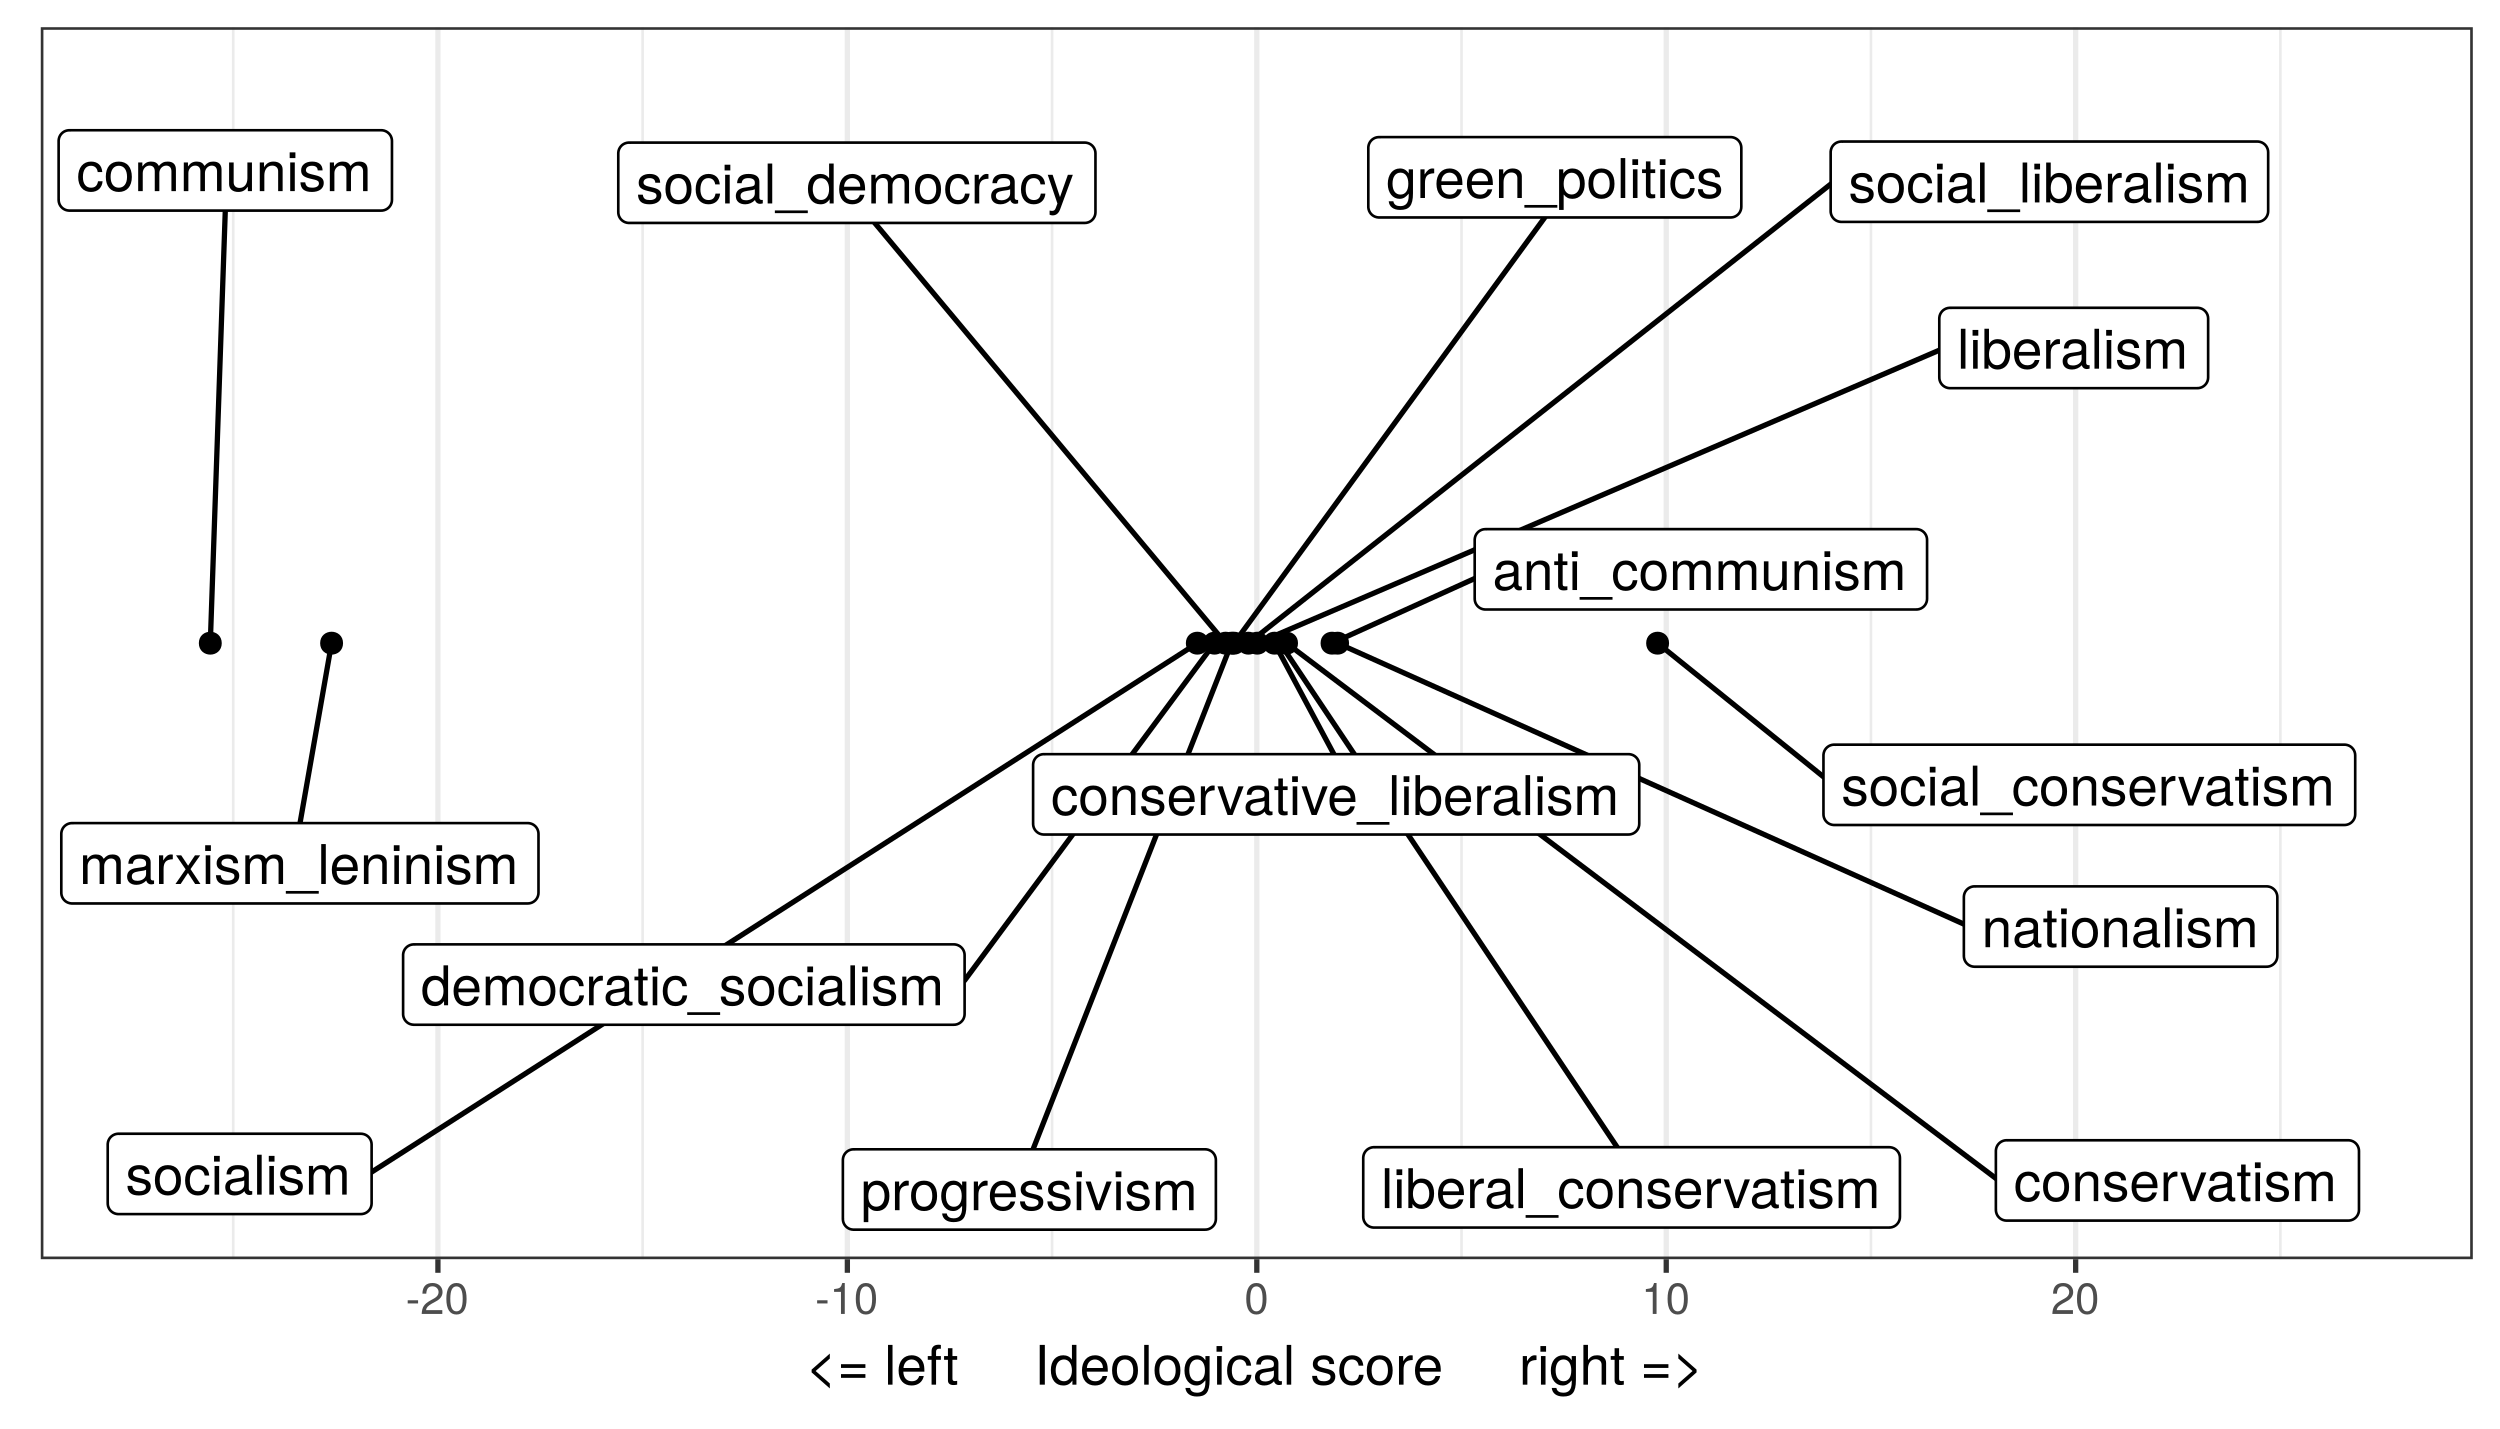 <?xml version="1.0" encoding="UTF-8"?>
<svg xmlns="http://www.w3.org/2000/svg" xmlns:xlink="http://www.w3.org/1999/xlink" width="504pt" height="288pt" viewBox="0 0 504 288" version="1.1">
<defs>
<g>
<symbol overflow="visible" id="glyph0-0">
<path style="stroke:none;" d=""/>
</symbol>
<symbol overflow="visible" id="glyph0-1">
<path style="stroke:none;" d="M 5.906 -0.016 L 5.906 -0.719 C 5.812 -0.703 5.766 -0.703 5.719 -0.703 C 5.391 -0.703 5.219 -0.859 5.219 -1.156 L 5.219 -4.375 C 5.219 -5.406 4.469 -5.953 3.031 -5.953 C 1.641 -5.953 0.766 -5.406 0.719 -4.078 L 1.641 -4.078 C 1.719 -4.781 2.141 -5.109 3 -5.109 C 3.828 -5.109 4.297 -4.797 4.297 -4.234 L 4.297 -4 C 4.297 -3.609 4.062 -3.453 3.344 -3.359 C 2.031 -3.188 1.828 -3.141 1.484 -3 C 0.812 -2.734 0.469 -2.203 0.469 -1.5 C 0.469 -0.453 1.188 0.172 2.359 0.172 C 3.109 0.172 3.828 -0.141 4.328 -0.688 C 4.438 -0.25 4.828 0.078 5.281 0.078 C 5.469 0.078 5.609 0.062 5.906 -0.016 Z M 4.297 -2 C 4.297 -1.172 3.453 -0.641 2.562 -0.641 C 1.844 -0.641 1.422 -0.891 1.422 -1.531 C 1.422 -2.125 1.828 -2.391 2.812 -2.547 C 3.797 -2.672 3.984 -2.719 4.297 -2.859 Z M 4.297 -2 "/>
</symbol>
<symbol overflow="visible" id="glyph0-2">
<path style="stroke:none;" d="M 5.375 0 L 5.375 -4.375 C 5.375 -5.328 4.656 -5.953 3.547 -5.953 C 2.688 -5.953 2.125 -5.625 1.625 -4.812 L 1.625 -5.781 L 0.766 -5.781 L 0.766 0 L 1.688 0 L 1.688 -3.188 C 1.688 -4.375 2.328 -5.141 3.266 -5.141 C 4 -5.141 4.469 -4.703 4.469 -4.016 L 4.469 0 Z M 5.375 0 "/>
</symbol>
<symbol overflow="visible" id="glyph0-3">
<path style="stroke:none;" d="M 2.812 0 L 2.812 -0.766 C 2.688 -0.734 2.547 -0.734 2.359 -0.734 C 1.969 -0.734 1.859 -0.844 1.859 -1.25 L 1.859 -5.031 L 2.812 -5.031 L 2.812 -5.781 L 1.859 -5.781 L 1.859 -7.375 L 0.938 -7.375 L 0.938 -5.781 L 0.156 -5.781 L 0.156 -5.031 L 0.938 -5.031 L 0.938 -0.844 C 0.938 -0.25 1.344 0.078 2.062 0.078 C 2.281 0.078 2.5 0.062 2.812 0 Z M 2.812 0 "/>
</symbol>
<symbol overflow="visible" id="glyph0-4">
<path style="stroke:none;" d="M 1.688 0 L 1.688 -5.781 L 0.766 -5.781 L 0.766 0 Z M 1.812 -6.656 L 1.812 -7.812 L 0.656 -7.812 L 0.656 -6.656 Z M 1.812 -6.656 "/>
</symbol>
<symbol overflow="visible" id="glyph0-5">
<path style="stroke:none;" d="M 6.391 1.953 L 6.391 1.406 L -0.25 1.406 L -0.25 1.953 Z M 6.391 1.953 "/>
</symbol>
<symbol overflow="visible" id="glyph0-6">
<path style="stroke:none;" d="M 5.266 -1.984 L 4.344 -1.984 C 4.188 -1.062 3.719 -0.688 2.922 -0.688 C 1.906 -0.688 1.297 -1.469 1.297 -2.844 C 1.297 -4.281 1.906 -5.109 2.906 -5.109 C 3.672 -5.109 4.172 -4.656 4.281 -3.844 L 5.203 -3.844 C 5.094 -5.266 4.203 -5.953 2.922 -5.953 C 1.359 -5.953 0.344 -4.766 0.344 -2.844 C 0.344 -0.969 1.344 0.172 2.906 0.172 C 4.281 0.172 5.156 -0.656 5.266 -1.984 Z M 5.266 -1.984 "/>
</symbol>
<symbol overflow="visible" id="glyph0-7">
<path style="stroke:none;" d="M 5.641 -2.844 C 5.641 -4.844 4.672 -5.953 3 -5.953 C 1.375 -5.953 0.391 -4.844 0.391 -2.891 C 0.391 -0.953 1.375 0.172 3.016 0.172 C 4.641 0.172 5.641 -0.953 5.641 -2.844 Z M 4.672 -2.859 C 4.672 -1.5 4.031 -0.688 3.016 -0.688 C 1.984 -0.688 1.359 -1.484 1.359 -2.891 C 1.359 -4.281 1.984 -5.109 3.016 -5.109 C 4.047 -5.109 4.672 -4.297 4.672 -2.859 Z M 4.672 -2.859 "/>
</symbol>
<symbol overflow="visible" id="glyph0-8">
<path style="stroke:none;" d="M 8.391 0 L 8.391 -4.344 C 8.391 -5.375 7.828 -5.953 6.734 -5.953 C 5.969 -5.953 5.5 -5.719 4.953 -5.078 C 4.625 -5.688 4.156 -5.953 3.406 -5.953 C 2.625 -5.953 2.125 -5.672 1.625 -4.969 L 1.625 -5.781 L 0.781 -5.781 L 0.781 0 L 1.703 0 L 1.703 -3.641 C 1.703 -4.469 2.312 -5.141 3.062 -5.141 C 3.75 -5.141 4.125 -4.734 4.125 -3.984 L 4.125 0 L 5.047 0 L 5.047 -3.641 C 5.047 -4.469 5.672 -5.141 6.422 -5.141 C 7.094 -5.141 7.484 -4.719 7.484 -3.984 L 7.484 0 Z M 8.391 0 "/>
</symbol>
<symbol overflow="visible" id="glyph0-9">
<path style="stroke:none;" d="M 5.328 0 L 5.328 -5.781 L 4.406 -5.781 L 4.406 -2.594 C 4.406 -1.406 3.797 -0.641 2.828 -0.641 C 2.094 -0.641 1.641 -1.078 1.641 -1.781 L 1.641 -5.781 L 0.719 -5.781 L 0.719 -1.406 C 0.719 -0.453 1.438 0.172 2.562 0.172 C 3.406 0.172 3.953 -0.125 4.5 -0.891 L 4.5 0 Z M 5.328 0 "/>
</symbol>
<symbol overflow="visible" id="glyph0-10">
<path style="stroke:none;" d="M 5.078 -1.625 C 5.078 -2.484 4.578 -2.922 3.438 -3.188 L 2.547 -3.406 C 1.797 -3.578 1.484 -3.828 1.484 -4.234 C 1.484 -4.766 1.953 -5.109 2.703 -5.109 C 3.453 -5.109 3.844 -4.781 3.859 -4.172 L 4.844 -4.172 C 4.828 -5.312 4.078 -5.953 2.734 -5.953 C 1.391 -5.953 0.516 -5.266 0.516 -4.188 C 0.516 -3.281 0.984 -2.844 2.359 -2.516 L 3.219 -2.312 C 3.859 -2.156 4.109 -1.969 4.109 -1.547 C 4.109 -1 3.562 -0.688 2.766 -0.688 C 1.938 -0.688 1.469 -0.891 1.344 -1.766 L 0.375 -1.766 C 0.422 -0.438 1.172 0.172 2.688 0.172 C 4.141 0.172 5.078 -0.516 5.078 -1.625 Z M 5.078 -1.625 "/>
</symbol>
<symbol overflow="visible" id="glyph0-11">
<path style="stroke:none;" d="M 5.672 -2.625 C 5.672 -3.469 5.594 -4 5.438 -4.438 C 5.062 -5.375 4.172 -5.953 3.094 -5.953 C 1.484 -5.953 0.438 -4.766 0.438 -2.859 C 0.438 -0.969 1.453 0.172 3.078 0.172 C 4.391 0.172 5.312 -0.578 5.547 -1.75 L 4.625 -1.75 C 4.359 -1 3.844 -0.688 3.109 -0.688 C 2.141 -0.688 1.422 -1.297 1.406 -2.625 Z M 4.688 -3.453 C 4.688 -3.453 4.688 -3.406 4.672 -3.375 L 1.422 -3.375 C 1.5 -4.406 2.156 -5.109 3.078 -5.109 C 3.984 -5.109 4.688 -4.359 4.688 -3.453 Z M 4.688 -3.453 "/>
</symbol>
<symbol overflow="visible" id="glyph0-12">
<path style="stroke:none;" d="M 3.547 -4.984 L 3.547 -5.922 C 3.391 -5.938 3.312 -5.953 3.188 -5.953 C 2.594 -5.953 2.141 -5.594 1.609 -4.734 L 1.609 -5.781 L 0.766 -5.781 L 0.766 0 L 1.688 0 L 1.688 -3 C 1.688 -4.312 2.125 -4.953 3.547 -4.984 Z M 3.547 -4.984 "/>
</symbol>
<symbol overflow="visible" id="glyph0-13">
<path style="stroke:none;" d="M 5.375 -5.781 L 4.328 -5.781 L 2.703 -1.094 L 1.156 -5.781 L 0.109 -5.781 L 2.141 0 L 3.141 0 Z M 5.375 -5.781 "/>
</symbol>
<symbol overflow="visible" id="glyph0-14">
<path style="stroke:none;" d="M 1.672 0 L 1.672 -8.047 L 0.75 -8.047 L 0.75 0 Z M 1.672 0 "/>
</symbol>
<symbol overflow="visible" id="glyph0-15">
<path style="stroke:none;" d="M 5.781 -2.953 C 5.781 -4.844 4.828 -5.953 3.297 -5.953 C 2.5 -5.953 1.938 -5.656 1.516 -5 L 1.516 -8.047 L 0.594 -8.047 L 0.594 0 L 1.422 0 L 1.422 -0.828 C 1.859 -0.156 2.453 0.172 3.266 0.172 C 4.781 0.172 5.781 -1.078 5.781 -2.953 Z M 4.812 -2.906 C 4.812 -1.594 4.125 -0.703 3.125 -0.703 C 2.156 -0.703 1.516 -1.578 1.516 -2.891 C 1.516 -4.25 2.156 -5.141 3.125 -5.094 C 4.156 -5.094 4.812 -4.203 4.812 -2.906 Z M 4.812 -2.906 "/>
</symbol>
<symbol overflow="visible" id="glyph0-16">
<path style="stroke:none;" d="M 5.469 0 L 5.469 -8.047 L 4.547 -8.047 L 4.547 -5.062 C 4.172 -5.641 3.547 -5.953 2.766 -5.953 C 1.266 -5.953 0.281 -4.797 0.281 -2.953 C 0.281 -1 1.25 0.172 2.812 0.172 C 3.594 0.172 4.156 -0.125 4.656 -0.844 L 4.656 0 Z M 4.547 -2.875 C 4.547 -1.531 3.906 -0.703 2.938 -0.703 C 1.922 -0.703 1.25 -1.547 1.25 -2.891 C 1.25 -4.234 1.922 -5.094 2.922 -5.094 C 3.922 -5.094 4.547 -4.203 4.547 -2.875 Z M 4.547 -2.875 "/>
</symbol>
<symbol overflow="visible" id="glyph0-17">
<path style="stroke:none;" d="M 5.406 -0.953 L 5.406 -5.781 L 4.547 -5.781 L 4.547 -4.953 C 4.094 -5.641 3.531 -5.953 2.781 -5.953 C 1.312 -5.953 0.328 -4.719 0.328 -2.844 C 0.328 -1.016 1.344 0.172 2.703 0.172 C 3.438 0.172 3.938 -0.141 4.547 -0.875 L 4.547 -0.484 C 4.547 1.047 3.922 1.641 2.844 1.641 C 2.125 1.641 1.562 1.375 1.453 0.656 L 0.516 0.656 C 0.609 1.75 1.453 2.406 2.812 2.406 C 4.625 2.406 5.406 1.609 5.406 -0.953 Z M 4.469 -2.859 C 4.469 -1.484 3.859 -0.688 2.891 -0.688 C 1.891 -0.688 1.281 -1.484 1.281 -2.891 C 1.281 -4.281 1.906 -5.109 2.891 -5.109 C 3.875 -5.109 4.469 -4.266 4.469 -2.859 Z M 4.469 -2.859 "/>
</symbol>
<symbol overflow="visible" id="glyph0-18">
<path style="stroke:none;" d="M 5.781 -2.844 C 5.781 -4.781 4.828 -5.953 3.297 -5.953 C 2.5 -5.953 1.875 -5.594 1.453 -4.922 L 1.453 -5.781 L 0.609 -5.781 L 0.609 2.406 L 1.531 2.406 L 1.531 -0.703 C 2.016 -0.094 2.547 0.172 3.297 0.172 C 4.797 0.172 5.781 -1 5.781 -2.844 Z M 4.812 -2.859 C 4.812 -1.547 4.141 -0.703 3.141 -0.703 C 2.172 -0.703 1.531 -1.484 1.531 -2.844 C 1.531 -4.203 2.172 -5.094 3.141 -5.094 C 4.156 -5.094 4.812 -4.234 4.812 -2.859 Z M 4.812 -2.859 "/>
</symbol>
<symbol overflow="visible" id="glyph0-19">
<path style="stroke:none;" d="M 5.219 0 L 3.219 -3 L 5.172 -5.781 L 4.125 -5.781 L 2.734 -3.688 L 1.344 -5.781 L 0.297 -5.781 L 2.234 -2.953 L 0.188 0 L 1.234 0 L 2.703 -2.219 L 4.156 0 Z M 5.219 0 "/>
</symbol>
<symbol overflow="visible" id="glyph0-20">
<path style="stroke:none;" d="M 5.281 -5.781 L 4.281 -5.781 L 2.688 -1.281 L 1.203 -5.781 L 0.219 -5.781 L 2.172 0.016 L 1.828 0.938 C 1.672 1.344 1.484 1.5 1.078 1.5 C 0.953 1.5 0.797 1.484 0.594 1.438 L 0.594 2.266 C 0.781 2.359 0.969 2.406 1.219 2.406 C 1.859 2.406 2.391 2.047 2.703 1.219 Z M 5.281 -5.781 "/>
</symbol>
<symbol overflow="visible" id="glyph1-0">
<path style="stroke:none;" d=""/>
</symbol>
<symbol overflow="visible" id="glyph1-1">
<path style="stroke:none;" d="M 2.5 -2.109 L 2.5 -2.75 L 0.406 -2.75 L 0.406 -2.109 Z M 2.5 -2.109 "/>
</symbol>
<symbol overflow="visible" id="glyph1-2">
<path style="stroke:none;" d="M 4.5 -4.406 C 4.5 -5.469 3.672 -6.234 2.5 -6.234 C 1.219 -6.234 0.484 -5.594 0.438 -4.078 L 1.219 -4.078 C 1.281 -5.125 1.703 -5.562 2.469 -5.562 C 3.172 -5.562 3.703 -5.062 3.703 -4.391 C 3.703 -3.891 3.406 -3.469 2.859 -3.156 L 2.047 -2.703 C 0.75 -1.969 0.375 -1.375 0.297 0 L 4.453 0 L 4.453 -0.766 L 1.172 -0.766 C 1.25 -1.281 1.531 -1.594 2.297 -2.047 L 3.172 -2.531 C 4.047 -2.984 4.5 -3.641 4.5 -4.406 Z M 4.5 -4.406 "/>
</symbol>
<symbol overflow="visible" id="glyph1-3">
<path style="stroke:none;" d="M 4.453 -3 C 4.453 -5.156 3.781 -6.234 2.422 -6.234 C 1.078 -6.234 0.375 -5.141 0.375 -3.047 C 0.375 -0.953 1.078 0.125 2.422 0.125 C 3.734 0.125 4.453 -0.953 4.453 -3 Z M 3.672 -3.062 C 3.672 -1.297 3.266 -0.516 2.406 -0.516 C 1.578 -0.516 1.172 -1.344 1.172 -3.047 C 1.172 -4.75 1.578 -5.547 2.422 -5.547 C 3.25 -5.547 3.672 -4.734 3.672 -3.062 Z M 3.672 -3.062 "/>
</symbol>
<symbol overflow="visible" id="glyph1-4">
<path style="stroke:none;" d="M 3.047 0 L 3.047 -6.234 L 2.547 -6.234 C 2.266 -5.281 2.094 -5.141 0.891 -5 L 0.891 -4.438 L 2.281 -4.438 L 2.281 0 Z M 3.047 0 "/>
</symbol>
<symbol overflow="visible" id="glyph2-0">
<path style="stroke:none;" d=""/>
</symbol>
<symbol overflow="visible" id="glyph2-1">
<path style="stroke:none;" d="M 4.922 0.766 L 4.922 -0.234 L 2.062 -2.75 L 4.922 -5.266 L 4.922 -6.266 L 1.25 -3.031 L 1.25 -2.469 Z M 4.922 0.766 "/>
</symbol>
<symbol overflow="visible" id="glyph2-2">
<path style="stroke:none;" d="M 5.672 -3.375 L 5.672 -4.125 L 0.75 -4.125 L 0.75 -3.375 Z M 5.672 -1.375 L 5.672 -2.125 L 0.75 -2.125 L 0.75 -1.375 Z M 5.672 -1.375 "/>
</symbol>
<symbol overflow="visible" id="glyph2-3">
<path style="stroke:none;" d=""/>
</symbol>
<symbol overflow="visible" id="glyph2-4">
<path style="stroke:none;" d="M 1.656 0 L 1.656 -8.016 L 0.75 -8.016 L 0.75 0 Z M 1.656 0 "/>
</symbol>
<symbol overflow="visible" id="glyph2-5">
<path style="stroke:none;" d="M 5.641 -2.625 C 5.641 -3.453 5.578 -3.984 5.406 -4.406 C 5.031 -5.359 4.156 -5.922 3.078 -5.922 C 1.469 -5.922 0.438 -4.734 0.438 -2.844 C 0.438 -0.953 1.438 0.172 3.062 0.172 C 4.375 0.172 5.297 -0.578 5.516 -1.75 L 4.594 -1.75 C 4.344 -0.984 3.828 -0.688 3.094 -0.688 C 2.141 -0.688 1.422 -1.297 1.391 -2.625 Z M 4.656 -3.438 C 4.656 -3.438 4.656 -3.391 4.656 -3.359 L 1.422 -3.359 C 1.5 -4.391 2.141 -5.078 3.062 -5.078 C 3.969 -5.078 4.656 -4.328 4.656 -3.438 Z M 4.656 -3.438 "/>
</symbol>
<symbol overflow="visible" id="glyph2-6">
<path style="stroke:none;" d="M 2.844 -5.016 L 2.844 -5.766 L 1.875 -5.766 L 1.875 -6.672 C 1.875 -7.047 2.094 -7.25 2.516 -7.25 C 2.594 -7.25 2.625 -7.25 2.844 -7.234 L 2.844 -8 C 2.625 -8.047 2.516 -8.047 2.328 -8.047 C 1.469 -8.047 0.969 -7.562 0.969 -6.75 L 0.969 -5.766 L 0.203 -5.766 L 0.203 -5.016 L 0.969 -5.016 L 0.969 0 L 1.875 0 L 1.875 -5.016 Z M 2.844 -5.016 "/>
</symbol>
<symbol overflow="visible" id="glyph2-7">
<path style="stroke:none;" d="M 2.797 0 L 2.797 -0.766 C 2.672 -0.734 2.531 -0.719 2.359 -0.719 C 1.953 -0.719 1.844 -0.844 1.844 -1.25 L 1.844 -5.016 L 2.797 -5.016 L 2.797 -5.766 L 1.844 -5.766 L 1.844 -7.344 L 0.938 -7.344 L 0.938 -5.766 L 0.156 -5.766 L 0.156 -5.016 L 0.938 -5.016 L 0.938 -0.844 C 0.938 -0.25 1.328 0.078 2.047 0.078 C 2.266 0.078 2.484 0.062 2.797 0 Z M 2.797 0 "/>
</symbol>
<symbol overflow="visible" id="glyph2-8">
<path style="stroke:none;" d="M 2.125 0 L 2.125 -8.016 L 1.094 -8.016 L 1.094 0 Z M 2.125 0 "/>
</symbol>
<symbol overflow="visible" id="glyph2-9">
<path style="stroke:none;" d="M 5.438 0 L 5.438 -8.016 L 4.531 -8.016 L 4.531 -5.031 C 4.141 -5.625 3.531 -5.922 2.766 -5.922 C 1.266 -5.922 0.281 -4.781 0.281 -2.938 C 0.281 -0.984 1.25 0.172 2.797 0.172 C 3.594 0.172 4.141 -0.125 4.625 -0.844 L 4.625 0 Z M 4.531 -2.859 C 4.531 -1.531 3.891 -0.688 2.922 -0.688 C 1.906 -0.688 1.25 -1.547 1.25 -2.875 C 1.25 -4.219 1.906 -5.078 2.922 -5.078 C 3.906 -5.078 4.531 -4.188 4.531 -2.859 Z M 4.531 -2.859 "/>
</symbol>
<symbol overflow="visible" id="glyph2-10">
<path style="stroke:none;" d="M 5.609 -2.844 C 5.609 -4.828 4.656 -5.922 2.984 -5.922 C 1.375 -5.922 0.391 -4.812 0.391 -2.875 C 0.391 -0.953 1.359 0.172 3 0.172 C 4.625 0.172 5.609 -0.953 5.609 -2.844 Z M 4.656 -2.844 C 4.656 -1.5 4.016 -0.688 3 -0.688 C 1.984 -0.688 1.359 -1.484 1.359 -2.875 C 1.359 -4.266 1.984 -5.078 3 -5.078 C 4.031 -5.078 4.656 -4.281 4.656 -2.844 Z M 4.656 -2.844 "/>
</symbol>
<symbol overflow="visible" id="glyph2-11">
<path style="stroke:none;" d="M 5.375 -0.953 L 5.375 -5.766 L 4.531 -5.766 L 4.531 -4.922 C 4.062 -5.609 3.516 -5.922 2.766 -5.922 C 1.312 -5.922 0.312 -4.703 0.312 -2.828 C 0.312 -1.016 1.344 0.172 2.688 0.172 C 3.422 0.172 3.922 -0.141 4.531 -0.875 L 4.531 -0.484 C 4.531 1.047 3.906 1.625 2.844 1.625 C 2.109 1.625 1.547 1.359 1.438 0.656 L 0.5 0.656 C 0.609 1.75 1.453 2.391 2.812 2.391 C 4.609 2.391 5.375 1.594 5.375 -0.953 Z M 4.438 -2.844 C 4.438 -1.469 3.844 -0.688 2.875 -0.688 C 1.875 -0.688 1.281 -1.484 1.281 -2.875 C 1.281 -4.266 1.891 -5.078 2.875 -5.078 C 3.859 -5.078 4.438 -4.25 4.438 -2.844 Z M 4.438 -2.844 "/>
</symbol>
<symbol overflow="visible" id="glyph2-12">
<path style="stroke:none;" d="M 1.688 0 L 1.688 -5.766 L 0.766 -5.766 L 0.766 0 Z M 1.797 -6.641 L 1.797 -7.781 L 0.656 -7.781 L 0.656 -6.641 Z M 1.797 -6.641 "/>
</symbol>
<symbol overflow="visible" id="glyph2-13">
<path style="stroke:none;" d="M 5.25 -1.984 L 4.328 -1.984 C 4.172 -1.062 3.703 -0.688 2.922 -0.688 C 1.906 -0.688 1.297 -1.469 1.297 -2.828 C 1.297 -4.266 1.891 -5.078 2.891 -5.078 C 3.656 -5.078 4.141 -4.625 4.25 -3.828 L 5.188 -3.828 C 5.078 -5.234 4.188 -5.922 2.906 -5.922 C 1.359 -5.922 0.344 -4.734 0.344 -2.828 C 0.344 -0.969 1.328 0.172 2.891 0.172 C 4.266 0.172 5.141 -0.656 5.25 -1.984 Z M 5.25 -1.984 "/>
</symbol>
<symbol overflow="visible" id="glyph2-14">
<path style="stroke:none;" d="M 5.891 -0.016 L 5.891 -0.719 C 5.781 -0.688 5.734 -0.688 5.688 -0.688 C 5.375 -0.688 5.188 -0.859 5.188 -1.141 L 5.188 -4.359 C 5.188 -5.375 4.438 -5.922 3.031 -5.922 C 1.625 -5.922 0.766 -5.391 0.719 -4.062 L 1.641 -4.062 C 1.719 -4.766 2.141 -5.078 2.984 -5.078 C 3.812 -5.078 4.281 -4.781 4.281 -4.219 L 4.281 -3.984 C 4.281 -3.594 4.047 -3.438 3.328 -3.344 C 2.031 -3.172 1.828 -3.141 1.469 -2.984 C 0.797 -2.719 0.469 -2.203 0.469 -1.5 C 0.469 -0.453 1.188 0.172 2.359 0.172 C 3.094 0.172 3.812 -0.141 4.312 -0.688 C 4.406 -0.234 4.812 0.078 5.266 0.078 C 5.438 0.078 5.594 0.062 5.891 -0.016 Z M 4.281 -1.984 C 4.281 -1.172 3.438 -0.641 2.547 -0.641 C 1.844 -0.641 1.422 -0.891 1.422 -1.516 C 1.422 -2.125 1.828 -2.391 2.812 -2.531 C 3.766 -2.656 3.969 -2.703 4.281 -2.844 Z M 4.281 -1.984 "/>
</symbol>
<symbol overflow="visible" id="glyph2-15">
<path style="stroke:none;" d="M 5.047 -1.609 C 5.047 -2.469 4.562 -2.906 3.422 -3.172 L 2.547 -3.391 C 1.797 -3.562 1.469 -3.812 1.469 -4.219 C 1.469 -4.734 1.953 -5.078 2.688 -5.078 C 3.438 -5.078 3.828 -4.766 3.844 -4.156 L 4.812 -4.156 C 4.812 -5.297 4.062 -5.922 2.734 -5.922 C 1.391 -5.922 0.516 -5.234 0.516 -4.172 C 0.516 -3.266 0.984 -2.844 2.344 -2.516 L 3.203 -2.297 C 3.844 -2.141 4.094 -1.953 4.094 -1.547 C 4.094 -1 3.547 -0.688 2.75 -0.688 C 1.922 -0.688 1.469 -0.875 1.344 -1.766 L 0.375 -1.766 C 0.422 -0.422 1.172 0.172 2.672 0.172 C 4.125 0.172 5.047 -0.5 5.047 -1.609 Z M 5.047 -1.609 "/>
</symbol>
<symbol overflow="visible" id="glyph2-16">
<path style="stroke:none;" d="M 3.531 -4.969 L 3.531 -5.891 C 3.375 -5.922 3.297 -5.922 3.172 -5.922 C 2.578 -5.922 2.141 -5.578 1.609 -4.719 L 1.609 -5.766 L 0.766 -5.766 L 0.766 0 L 1.688 0 L 1.688 -2.984 C 1.688 -4.297 2.109 -4.938 3.531 -4.969 Z M 3.531 -4.969 "/>
</symbol>
<symbol overflow="visible" id="glyph2-17">
<path style="stroke:none;" d="M 5.344 0 L 5.344 -4.359 C 5.344 -5.328 4.656 -5.922 3.531 -5.922 C 2.719 -5.922 2.219 -5.672 1.688 -4.969 L 1.688 -8.016 L 0.766 -8.016 L 0.766 0 L 1.688 0 L 1.688 -3.172 C 1.688 -4.359 2.297 -5.125 3.25 -5.125 C 3.891 -5.125 4.438 -4.75 4.438 -4 L 4.438 0 Z M 5.344 0 "/>
</symbol>
<symbol overflow="visible" id="glyph2-18">
<path style="stroke:none;" d="M 4.922 -2.469 L 4.922 -3.031 L 1.25 -6.266 L 1.25 -5.266 L 4.109 -2.75 L 1.25 -0.234 L 1.25 0.766 Z M 4.922 -2.469 "/>
</symbol>
</g>
<clipPath id="clip1">
  <path d="M 8.219 5.48 L 498.52 5.48 L 498.52 253.852 L 8.219 253.852 Z M 8.219 5.48 "/>
</clipPath>
<clipPath id="clip2">
  <path d="M 46 5.48 L 48 5.48 L 48 253.852 L 46 253.852 Z M 46 5.48 "/>
</clipPath>
<clipPath id="clip3">
  <path d="M 129 5.48 L 130 5.48 L 130 253.852 L 129 253.852 Z M 129 5.48 "/>
</clipPath>
<clipPath id="clip4">
  <path d="M 211 5.48 L 213 5.48 L 213 253.852 L 211 253.852 Z M 211 5.48 "/>
</clipPath>
<clipPath id="clip5">
  <path d="M 294 5.48 L 295 5.48 L 295 253.852 L 294 253.852 Z M 294 5.48 "/>
</clipPath>
<clipPath id="clip6">
  <path d="M 376 5.48 L 378 5.48 L 378 253.852 L 376 253.852 Z M 376 5.48 "/>
</clipPath>
<clipPath id="clip7">
  <path d="M 459 5.48 L 460 5.48 L 460 253.852 L 459 253.852 Z M 459 5.48 "/>
</clipPath>
<clipPath id="clip8">
  <path d="M 87 5.48 L 89 5.48 L 89 253.852 L 87 253.852 Z M 87 5.48 "/>
</clipPath>
<clipPath id="clip9">
  <path d="M 170 5.48 L 172 5.48 L 172 253.852 L 170 253.852 Z M 170 5.48 "/>
</clipPath>
<clipPath id="clip10">
  <path d="M 252 5.48 L 254 5.48 L 254 253.852 L 252 253.852 Z M 252 5.48 "/>
</clipPath>
<clipPath id="clip11">
  <path d="M 335 5.48 L 337 5.48 L 337 253.852 L 335 253.852 Z M 335 5.48 "/>
</clipPath>
<clipPath id="clip12">
  <path d="M 417 5.48 L 419 5.48 L 419 253.852 L 417 253.852 Z M 417 5.48 "/>
</clipPath>
<clipPath id="clip13">
  <path d="M 8.219 5.48 L 498.52 5.48 L 498.52 253.852 L 8.219 253.852 Z M 8.219 5.48 "/>
</clipPath>
</defs>
<g id="surface46">
<rect x="0" y="0" width="504" height="288" style="fill:rgb(100%,100%,100%);fill-opacity:1;stroke:none;"/>
<rect x="0" y="0" width="504" height="288" style="fill:rgb(100%,100%,100%);fill-opacity:1;stroke:none;"/>
<path style="fill:none;stroke-width:1.067;stroke-linecap:round;stroke-linejoin:round;stroke:rgb(100%,100%,100%);stroke-opacity:1;stroke-miterlimit:10;" d="M 0 288 L 504 288 L 504 0 L 0 0 Z M 0 288 "/>
<g clip-path="url(#clip1)" clip-rule="nonzero">
<path style=" stroke:none;fill-rule:nonzero;fill:rgb(100%,100%,100%);fill-opacity:1;" d="M 8.219 253.848 L 498.52 253.848 L 498.52 5.477 L 8.219 5.477 Z M 8.219 253.848 "/>
</g>
<g clip-path="url(#clip2)" clip-rule="nonzero">
<path style="fill:none;stroke-width:0.533;stroke-linecap:butt;stroke-linejoin:round;stroke:rgb(92.157%,92.157%,92.157%);stroke-opacity:1;stroke-miterlimit:10;" d="M 47.016 253.848 L 47.016 5.48 "/>
</g>
<g clip-path="url(#clip3)" clip-rule="nonzero">
<path style="fill:none;stroke-width:0.533;stroke-linecap:butt;stroke-linejoin:round;stroke:rgb(92.157%,92.157%,92.157%);stroke-opacity:1;stroke-miterlimit:10;" d="M 129.555 253.848 L 129.555 5.48 "/>
</g>
<g clip-path="url(#clip4)" clip-rule="nonzero">
<path style="fill:none;stroke-width:0.533;stroke-linecap:butt;stroke-linejoin:round;stroke:rgb(92.157%,92.157%,92.157%);stroke-opacity:1;stroke-miterlimit:10;" d="M 212.098 253.848 L 212.098 5.48 "/>
</g>
<g clip-path="url(#clip5)" clip-rule="nonzero">
<path style="fill:none;stroke-width:0.533;stroke-linecap:butt;stroke-linejoin:round;stroke:rgb(92.157%,92.157%,92.157%);stroke-opacity:1;stroke-miterlimit:10;" d="M 294.641 253.848 L 294.641 5.48 "/>
</g>
<g clip-path="url(#clip6)" clip-rule="nonzero">
<path style="fill:none;stroke-width:0.533;stroke-linecap:butt;stroke-linejoin:round;stroke:rgb(92.157%,92.157%,92.157%);stroke-opacity:1;stroke-miterlimit:10;" d="M 377.184 253.848 L 377.184 5.48 "/>
</g>
<g clip-path="url(#clip7)" clip-rule="nonzero">
<path style="fill:none;stroke-width:0.533;stroke-linecap:butt;stroke-linejoin:round;stroke:rgb(92.157%,92.157%,92.157%);stroke-opacity:1;stroke-miterlimit:10;" d="M 459.727 253.848 L 459.727 5.48 "/>
</g>
<g clip-path="url(#clip8)" clip-rule="nonzero">
<path style="fill:none;stroke-width:1.067;stroke-linecap:butt;stroke-linejoin:round;stroke:rgb(92.157%,92.157%,92.157%);stroke-opacity:1;stroke-miterlimit:10;" d="M 88.285 253.848 L 88.285 5.48 "/>
</g>
<g clip-path="url(#clip9)" clip-rule="nonzero">
<path style="fill:none;stroke-width:1.067;stroke-linecap:butt;stroke-linejoin:round;stroke:rgb(92.157%,92.157%,92.157%);stroke-opacity:1;stroke-miterlimit:10;" d="M 170.828 253.848 L 170.828 5.48 "/>
</g>
<g clip-path="url(#clip10)" clip-rule="nonzero">
<path style="fill:none;stroke-width:1.067;stroke-linecap:butt;stroke-linejoin:round;stroke:rgb(92.157%,92.157%,92.157%);stroke-opacity:1;stroke-miterlimit:10;" d="M 253.371 253.848 L 253.371 5.48 "/>
</g>
<g clip-path="url(#clip11)" clip-rule="nonzero">
<path style="fill:none;stroke-width:1.067;stroke-linecap:butt;stroke-linejoin:round;stroke:rgb(92.157%,92.157%,92.157%);stroke-opacity:1;stroke-miterlimit:10;" d="M 335.914 253.848 L 335.914 5.48 "/>
</g>
<g clip-path="url(#clip12)" clip-rule="nonzero">
<path style="fill:none;stroke-width:1.067;stroke-linecap:butt;stroke-linejoin:round;stroke:rgb(92.157%,92.157%,92.157%);stroke-opacity:1;stroke-miterlimit:10;" d="M 418.453 253.848 L 418.453 5.48 "/>
</g>
<path style="fill-rule:nonzero;fill:rgb(0%,0%,0%);fill-opacity:1;stroke-width:0.709;stroke-linecap:round;stroke-linejoin:round;stroke:rgb(0%,0%,0%);stroke-opacity:1;stroke-miterlimit:10;" d="M 270.492 129.664 C 270.492 132.27 266.582 132.27 266.582 129.664 C 266.582 127.059 270.492 127.059 270.492 129.664 "/>
<path style="fill-rule:nonzero;fill:rgb(0%,0%,0%);fill-opacity:1;stroke-width:0.709;stroke-linecap:round;stroke-linejoin:round;stroke:rgb(0%,0%,0%);stroke-opacity:1;stroke-miterlimit:10;" d="M 44.352 129.664 C 44.352 132.27 40.441 132.27 40.441 129.664 C 40.441 127.059 44.352 127.059 44.352 129.664 "/>
<path style="fill-rule:nonzero;fill:rgb(0%,0%,0%);fill-opacity:1;stroke-width:0.709;stroke-linecap:round;stroke-linejoin:round;stroke:rgb(0%,0%,0%);stroke-opacity:1;stroke-miterlimit:10;" d="M 261.324 129.664 C 261.324 132.27 257.418 132.27 257.418 129.664 C 257.418 127.059 261.324 127.059 261.324 129.664 "/>
<path style="fill-rule:nonzero;fill:rgb(0%,0%,0%);fill-opacity:1;stroke-width:0.709;stroke-linecap:round;stroke-linejoin:round;stroke:rgb(0%,0%,0%);stroke-opacity:1;stroke-miterlimit:10;" d="M 258.891 129.664 C 258.891 132.27 254.98 132.27 254.98 129.664 C 254.98 127.059 258.891 127.059 258.891 129.664 "/>
<path style="fill-rule:nonzero;fill:rgb(0%,0%,0%);fill-opacity:1;stroke-width:0.709;stroke-linecap:round;stroke-linejoin:round;stroke:rgb(0%,0%,0%);stroke-opacity:1;stroke-miterlimit:10;" d="M 246.793 129.664 C 246.793 132.27 242.883 132.27 242.883 129.664 C 242.883 127.059 246.793 127.059 246.793 129.664 "/>
<path style="fill-rule:nonzero;fill:rgb(0%,0%,0%);fill-opacity:1;stroke-width:0.709;stroke-linecap:round;stroke-linejoin:round;stroke:rgb(0%,0%,0%);stroke-opacity:1;stroke-miterlimit:10;" d="M 250.75 129.664 C 250.75 132.27 246.84 132.27 246.84 129.664 C 246.84 127.059 250.75 127.059 250.75 129.664 "/>
<path style="fill-rule:nonzero;fill:rgb(0%,0%,0%);fill-opacity:1;stroke-width:0.709;stroke-linecap:round;stroke-linejoin:round;stroke:rgb(0%,0%,0%);stroke-opacity:1;stroke-miterlimit:10;" d="M 260.016 129.664 C 260.016 132.27 256.105 132.27 256.105 129.664 C 256.105 127.059 260.016 127.059 260.016 129.664 "/>
<path style="fill-rule:nonzero;fill:rgb(0%,0%,0%);fill-opacity:1;stroke-width:0.709;stroke-linecap:round;stroke-linejoin:round;stroke:rgb(0%,0%,0%);stroke-opacity:1;stroke-miterlimit:10;" d="M 255.418 129.664 C 255.418 132.27 251.508 132.27 251.508 129.664 C 251.508 127.059 255.418 127.059 255.418 129.664 "/>
<path style="fill-rule:nonzero;fill:rgb(0%,0%,0%);fill-opacity:1;stroke-width:0.709;stroke-linecap:round;stroke-linejoin:round;stroke:rgb(0%,0%,0%);stroke-opacity:1;stroke-miterlimit:10;" d="M 68.805 129.664 C 68.805 132.27 64.895 132.27 64.895 129.664 C 64.895 127.059 68.805 127.059 68.805 129.664 "/>
<path style="fill-rule:nonzero;fill:rgb(0%,0%,0%);fill-opacity:1;stroke-width:0.709;stroke-linecap:round;stroke-linejoin:round;stroke:rgb(0%,0%,0%);stroke-opacity:1;stroke-miterlimit:10;" d="M 271.617 129.664 C 271.617 132.27 267.707 132.27 267.707 129.664 C 267.707 127.059 271.617 127.059 271.617 129.664 "/>
<path style="fill-rule:nonzero;fill:rgb(0%,0%,0%);fill-opacity:1;stroke-width:0.709;stroke-linecap:round;stroke-linejoin:round;stroke:rgb(0%,0%,0%);stroke-opacity:1;stroke-miterlimit:10;" d="M 250.238 129.664 C 250.238 132.27 246.328 132.27 246.328 129.664 C 246.328 127.059 250.238 127.059 250.238 129.664 "/>
<path style="fill-rule:nonzero;fill:rgb(0%,0%,0%);fill-opacity:1;stroke-width:0.709;stroke-linecap:round;stroke-linejoin:round;stroke:rgb(0%,0%,0%);stroke-opacity:1;stroke-miterlimit:10;" d="M 336.129 129.664 C 336.129 132.27 332.219 132.27 332.219 129.664 C 332.219 127.059 336.129 127.059 336.129 129.664 "/>
<path style="fill-rule:nonzero;fill:rgb(0%,0%,0%);fill-opacity:1;stroke-width:0.709;stroke-linecap:round;stroke-linejoin:round;stroke:rgb(0%,0%,0%);stroke-opacity:1;stroke-miterlimit:10;" d="M 249.031 129.664 C 249.031 132.27 245.121 132.27 245.121 129.664 C 245.121 127.059 249.031 127.059 249.031 129.664 "/>
<path style="fill-rule:nonzero;fill:rgb(0%,0%,0%);fill-opacity:1;stroke-width:0.709;stroke-linecap:round;stroke-linejoin:round;stroke:rgb(0%,0%,0%);stroke-opacity:1;stroke-miterlimit:10;" d="M 253.633 129.664 C 253.633 132.27 249.723 132.27 249.723 129.664 C 249.723 127.059 253.633 127.059 253.633 129.664 "/>
<path style="fill-rule:nonzero;fill:rgb(0%,0%,0%);fill-opacity:1;stroke-width:0.709;stroke-linecap:round;stroke-linejoin:round;stroke:rgb(0%,0%,0%);stroke-opacity:1;stroke-miterlimit:10;" d="M 243.332 129.664 C 243.332 132.27 239.422 132.27 239.422 129.664 C 239.422 127.059 243.332 127.059 243.332 129.664 "/>
<path style="fill:none;stroke-width:1.067;stroke-linecap:round;stroke-linejoin:round;stroke:rgb(0%,0%,0%);stroke-opacity:1;stroke-miterlimit:10;" d="M 297.297 116.625 L 269.652 129.16 "/>
<path style="fill:none;stroke-width:1.067;stroke-linecap:round;stroke-linejoin:round;stroke:rgb(0%,0%,0%);stroke-opacity:1;stroke-miterlimit:10;" d="M 45.418 42.457 L 42.422 128.906 "/>
<path style="fill:none;stroke-width:1.067;stroke-linecap:round;stroke-linejoin:round;stroke:rgb(0%,0%,0%);stroke-opacity:1;stroke-miterlimit:10;" d="M 402.367 237.562 L 260.203 130.293 "/>
<path style="fill:none;stroke-width:1.067;stroke-linecap:round;stroke-linejoin:round;stroke:rgb(0%,0%,0%);stroke-opacity:1;stroke-miterlimit:10;" d="M 268.906 152.039 L 257.324 130.395 "/>
<path style="fill:none;stroke-width:1.067;stroke-linecap:round;stroke-linejoin:round;stroke:rgb(0%,0%,0%);stroke-opacity:1;stroke-miterlimit:10;" d="M 194.465 197.656 L 244.312 130.375 "/>
<path style="fill:none;stroke-width:1.067;stroke-linecap:round;stroke-linejoin:round;stroke:rgb(0%,0%,0%);stroke-opacity:1;stroke-miterlimit:10;" d="M 311.426 43.84 L 249.312 128.953 "/>
<path style="fill:none;stroke-width:1.067;stroke-linecap:round;stroke-linejoin:round;stroke:rgb(0%,0%,0%);stroke-opacity:1;stroke-miterlimit:10;" d="M 326.016 231.277 L 258.539 130.383 "/>
<path style="fill:none;stroke-width:1.067;stroke-linecap:round;stroke-linejoin:round;stroke:rgb(0%,0%,0%);stroke-opacity:1;stroke-miterlimit:10;" d="M 390.961 70.602 L 254.602 129.176 "/>
<path style="fill:none;stroke-width:1.067;stroke-linecap:round;stroke-linejoin:round;stroke:rgb(0%,0%,0%);stroke-opacity:1;stroke-miterlimit:10;" d="M 60.484 165.938 L 66.715 130.418 "/>
<path style="fill:none;stroke-width:1.067;stroke-linecap:round;stroke-linejoin:round;stroke:rgb(0%,0%,0%);stroke-opacity:1;stroke-miterlimit:10;" d="M 395.914 186.301 L 270.781 130.168 "/>
<path style="fill:none;stroke-width:1.067;stroke-linecap:round;stroke-linejoin:round;stroke:rgb(0%,0%,0%);stroke-opacity:1;stroke-miterlimit:10;" d="M 208.262 231.699 L 247.992 130.406 "/>
<path style="fill:none;stroke-width:1.067;stroke-linecap:round;stroke-linejoin:round;stroke:rgb(0%,0%,0%);stroke-opacity:1;stroke-miterlimit:10;" d="M 367.609 156.602 L 334.969 130.305 "/>
<path style="fill:none;stroke-width:1.067;stroke-linecap:round;stroke-linejoin:round;stroke:rgb(0%,0%,0%);stroke-opacity:1;stroke-miterlimit:10;" d="M 176.355 44.945 L 246.492 128.969 "/>
<path style="fill:none;stroke-width:1.067;stroke-linecap:round;stroke-linejoin:round;stroke:rgb(0%,0%,0%);stroke-opacity:1;stroke-miterlimit:10;" d="M 369.062 37.129 L 252.488 129.027 "/>
<path style="fill:none;stroke-width:1.067;stroke-linecap:round;stroke-linejoin:round;stroke:rgb(0%,0%,0%);stroke-opacity:1;stroke-miterlimit:10;" d="M 74.918 236.289 L 240.449 130.258 "/>
<path style="fill-rule:nonzero;fill:rgb(100%,100%,100%);fill-opacity:1;stroke-width:0.533;stroke-linecap:round;stroke-linejoin:round;stroke:rgb(0%,0%,0%);stroke-opacity:1;stroke-miterlimit:10;" d="M 299.457 122.875 L 386.336 122.875 L 386.25 122.875 L 386.598 122.859 L 386.938 122.789 L 387.266 122.668 L 387.566 122.492 L 387.836 122.273 L 388.066 122.012 L 388.25 121.719 L 388.387 121.398 L 388.469 121.062 L 388.496 120.715 L 388.496 108.836 L 388.469 108.488 L 388.387 108.152 L 388.25 107.832 L 388.066 107.539 L 387.836 107.277 L 387.566 107.059 L 387.266 106.883 L 386.938 106.762 L 386.598 106.691 L 386.336 106.676 L 299.457 106.676 L 299.719 106.691 L 299.371 106.68 L 299.027 106.719 L 298.691 106.816 L 298.379 106.965 L 298.09 107.164 L 297.84 107.402 L 297.633 107.68 L 297.469 107.988 L 297.359 108.32 L 297.305 108.664 L 297.297 108.836 L 297.297 120.715 L 297.305 120.543 L 297.305 120.891 L 297.359 121.234 L 297.469 121.562 L 297.633 121.871 L 297.84 122.148 L 298.09 122.391 L 298.379 122.586 L 298.691 122.734 L 299.027 122.832 L 299.371 122.875 Z M 299.457 122.875 "/>
<g style="fill:rgb(0%,0%,0%);fill-opacity:1;">
  <use xlink:href="#glyph0-1" x="300.898" y="118.95"/>
  <use xlink:href="#glyph0-2" x="307.036" y="118.95"/>
  <use xlink:href="#glyph0-3" x="313.174" y="118.95"/>
  <use xlink:href="#glyph0-4" x="316.243" y="118.95"/>
  <use xlink:href="#glyph0-5" x="318.693" y="118.95"/>
  <use xlink:href="#glyph0-6" x="324.831" y="118.95"/>
  <use xlink:href="#glyph0-7" x="330.351" y="118.95"/>
  <use xlink:href="#glyph0-8" x="336.488" y="118.95"/>
  <use xlink:href="#glyph0-8" x="345.684" y="118.95"/>
  <use xlink:href="#glyph0-9" x="354.879" y="118.95"/>
  <use xlink:href="#glyph0-2" x="361.017" y="118.95"/>
  <use xlink:href="#glyph0-4" x="367.154" y="118.95"/>
  <use xlink:href="#glyph0-10" x="369.604" y="118.95"/>
  <use xlink:href="#glyph0-8" x="375.124" y="118.95"/>
</g>
<path style="fill-rule:nonzero;fill:rgb(100%,100%,100%);fill-opacity:1;stroke-width:0.533;stroke-linecap:round;stroke-linejoin:round;stroke:rgb(0%,0%,0%);stroke-opacity:1;stroke-miterlimit:10;" d="M 13.98 42.457 L 76.859 42.457 L 76.773 42.453 L 77.121 42.441 L 77.461 42.371 L 77.785 42.246 L 78.086 42.074 L 78.355 41.852 L 78.586 41.594 L 78.773 41.301 L 78.906 40.98 L 78.992 40.641 L 79.02 40.297 L 79.02 28.414 L 78.992 28.07 L 78.906 27.73 L 78.773 27.41 L 78.586 27.117 L 78.355 26.859 L 78.086 26.637 L 77.785 26.465 L 77.461 26.34 L 77.121 26.27 L 76.859 26.254 L 13.98 26.254 L 14.238 26.27 L 13.891 26.258 L 13.547 26.301 L 13.215 26.395 L 12.898 26.543 L 12.613 26.742 L 12.363 26.984 L 12.152 27.262 L 11.992 27.57 L 11.883 27.898 L 11.828 28.242 L 11.82 28.414 L 11.82 40.297 L 11.828 40.121 L 11.828 40.469 L 11.883 40.812 L 11.992 41.141 L 12.152 41.449 L 12.363 41.727 L 12.613 41.969 L 12.898 42.164 L 13.215 42.316 L 13.547 42.41 L 13.891 42.453 Z M 13.98 42.457 "/>
<g style="fill:rgb(0%,0%,0%);fill-opacity:1;">
  <use xlink:href="#glyph0-6" x="15.418" y="38.528"/>
  <use xlink:href="#glyph0-7" x="20.938" y="38.528"/>
  <use xlink:href="#glyph0-8" x="27.075" y="38.528"/>
  <use xlink:href="#glyph0-8" x="36.271" y="38.528"/>
  <use xlink:href="#glyph0-9" x="45.466" y="38.528"/>
  <use xlink:href="#glyph0-2" x="51.604" y="38.528"/>
  <use xlink:href="#glyph0-4" x="57.741" y="38.528"/>
  <use xlink:href="#glyph0-10" x="60.191" y="38.528"/>
  <use xlink:href="#glyph0-8" x="65.711" y="38.528"/>
</g>
<path style="fill-rule:nonzero;fill:rgb(100%,100%,100%);fill-opacity:1;stroke-width:0.533;stroke-linecap:round;stroke-linejoin:round;stroke:rgb(0%,0%,0%);stroke-opacity:1;stroke-miterlimit:10;" d="M 404.527 246.074 L 473.41 246.074 L 473.32 246.074 L 473.668 246.059 L 474.012 245.988 L 474.336 245.867 L 474.637 245.691 L 474.906 245.473 L 475.137 245.211 L 475.32 244.918 L 475.457 244.598 L 475.543 244.262 L 475.57 243.914 L 475.57 232.035 L 475.543 231.688 L 475.457 231.352 L 475.32 231.031 L 475.137 230.738 L 474.906 230.477 L 474.637 230.258 L 474.336 230.082 L 474.012 229.961 L 473.668 229.891 L 473.41 229.875 L 404.527 229.875 L 404.789 229.891 L 404.441 229.875 L 404.098 229.918 L 403.762 230.016 L 403.449 230.164 L 403.164 230.363 L 402.914 230.602 L 402.703 230.879 L 402.543 231.188 L 402.434 231.52 L 402.375 231.859 L 402.367 232.035 L 402.367 243.914 L 402.375 243.742 L 402.375 244.09 L 402.434 244.43 L 402.543 244.762 L 402.703 245.07 L 402.914 245.348 L 403.164 245.586 L 403.449 245.785 L 403.762 245.934 L 404.098 246.031 L 404.441 246.074 Z M 404.527 246.074 "/>
<g style="fill:rgb(0%,0%,0%);fill-opacity:1;">
  <use xlink:href="#glyph0-6" x="405.969" y="242.146"/>
  <use xlink:href="#glyph0-7" x="411.488" y="242.146"/>
  <use xlink:href="#glyph0-2" x="417.626" y="242.146"/>
  <use xlink:href="#glyph0-10" x="423.764" y="242.146"/>
  <use xlink:href="#glyph0-11" x="429.283" y="242.146"/>
  <use xlink:href="#glyph0-12" x="435.421" y="242.146"/>
  <use xlink:href="#glyph0-13" x="439.428" y="242.146"/>
  <use xlink:href="#glyph0-1" x="444.727" y="242.146"/>
  <use xlink:href="#glyph0-3" x="450.864" y="242.146"/>
  <use xlink:href="#glyph0-4" x="453.934" y="242.146"/>
  <use xlink:href="#glyph0-10" x="456.384" y="242.146"/>
  <use xlink:href="#glyph0-8" x="461.903" y="242.146"/>
</g>
<path style="fill-rule:nonzero;fill:rgb(100%,100%,100%);fill-opacity:1;stroke-width:0.533;stroke-linecap:round;stroke-linejoin:round;stroke:rgb(0%,0%,0%);stroke-opacity:1;stroke-miterlimit:10;" d="M 210.434 168.238 L 328.312 168.238 L 328.227 168.238 L 328.574 168.223 L 328.914 168.152 L 329.238 168.031 L 329.539 167.855 L 329.809 167.637 L 330.039 167.375 L 330.227 167.082 L 330.363 166.762 L 330.445 166.426 L 330.473 166.078 L 330.473 154.199 L 330.445 153.852 L 330.363 153.516 L 330.227 153.195 L 330.039 152.902 L 329.809 152.641 L 329.539 152.422 L 329.238 152.246 L 328.914 152.125 L 328.574 152.055 L 328.312 152.039 L 210.434 152.039 L 210.695 152.055 L 210.348 152.039 L 210 152.082 L 209.668 152.18 L 209.352 152.328 L 209.066 152.527 L 208.816 152.766 L 208.609 153.043 L 208.445 153.352 L 208.336 153.684 L 208.281 154.023 L 208.273 154.199 L 208.273 166.078 L 208.281 165.906 L 208.281 166.254 L 208.336 166.594 L 208.445 166.926 L 208.609 167.234 L 208.816 167.512 L 209.066 167.75 L 209.352 167.949 L 209.668 168.098 L 210 168.195 L 210.348 168.238 Z M 210.434 168.238 "/>
<g style="fill:rgb(0%,0%,0%);fill-opacity:1;">
  <use xlink:href="#glyph0-6" x="211.875" y="164.31"/>
  <use xlink:href="#glyph0-7" x="217.395" y="164.31"/>
  <use xlink:href="#glyph0-2" x="223.532" y="164.31"/>
  <use xlink:href="#glyph0-10" x="229.67" y="164.31"/>
  <use xlink:href="#glyph0-11" x="235.189" y="164.31"/>
  <use xlink:href="#glyph0-12" x="241.327" y="164.31"/>
  <use xlink:href="#glyph0-13" x="245.334" y="164.31"/>
  <use xlink:href="#glyph0-1" x="250.633" y="164.31"/>
  <use xlink:href="#glyph0-3" x="256.771" y="164.31"/>
  <use xlink:href="#glyph0-4" x="259.84" y="164.31"/>
  <use xlink:href="#glyph0-13" x="262.29" y="164.31"/>
  <use xlink:href="#glyph0-11" x="267.589" y="164.31"/>
  <use xlink:href="#glyph0-5" x="273.727" y="164.31"/>
  <use xlink:href="#glyph0-14" x="279.864" y="164.31"/>
  <use xlink:href="#glyph0-4" x="282.314" y="164.31"/>
  <use xlink:href="#glyph0-15" x="284.765" y="164.31"/>
  <use xlink:href="#glyph0-11" x="290.902" y="164.31"/>
  <use xlink:href="#glyph0-12" x="297.04" y="164.31"/>
  <use xlink:href="#glyph0-1" x="300.66" y="164.31"/>
  <use xlink:href="#glyph0-14" x="306.798" y="164.31"/>
  <use xlink:href="#glyph0-4" x="309.248" y="164.31"/>
  <use xlink:href="#glyph0-10" x="311.698" y="164.31"/>
  <use xlink:href="#glyph0-8" x="317.218" y="164.31"/>
</g>
<path style="fill-rule:nonzero;fill:rgb(100%,100%,100%);fill-opacity:1;stroke-width:0.533;stroke-linecap:round;stroke-linejoin:round;stroke:rgb(0%,0%,0%);stroke-opacity:1;stroke-miterlimit:10;" d="M 83.426 206.59 L 192.305 206.59 L 192.219 206.586 L 192.566 206.574 L 192.906 206.504 L 193.23 206.379 L 193.531 206.207 L 193.801 205.984 L 194.031 205.727 L 194.219 205.434 L 194.352 205.113 L 194.438 204.773 L 194.465 204.43 L 194.465 192.547 L 194.438 192.203 L 194.352 191.863 L 194.219 191.543 L 194.031 191.25 L 193.801 190.992 L 193.531 190.77 L 193.23 190.598 L 192.906 190.473 L 192.566 190.402 L 192.305 190.387 L 83.426 190.387 L 83.684 190.402 L 83.336 190.391 L 82.992 190.434 L 82.66 190.527 L 82.344 190.68 L 82.059 190.875 L 81.809 191.117 L 81.598 191.395 L 81.438 191.703 L 81.328 192.031 L 81.27 192.375 L 81.266 192.547 L 81.266 204.43 L 81.27 204.254 L 81.27 204.602 L 81.328 204.945 L 81.438 205.273 L 81.598 205.582 L 81.809 205.859 L 82.059 206.102 L 82.344 206.301 L 82.66 206.449 L 82.992 206.543 L 83.336 206.586 Z M 83.426 206.59 "/>
<g style="fill:rgb(0%,0%,0%);fill-opacity:1;">
  <use xlink:href="#glyph0-16" x="84.863" y="202.661"/>
  <use xlink:href="#glyph0-11" x="91.001" y="202.661"/>
  <use xlink:href="#glyph0-8" x="97.139" y="202.661"/>
  <use xlink:href="#glyph0-7" x="106.334" y="202.661"/>
  <use xlink:href="#glyph0-6" x="112.472" y="202.661"/>
  <use xlink:href="#glyph0-12" x="117.991" y="202.661"/>
  <use xlink:href="#glyph0-1" x="121.611" y="202.661"/>
  <use xlink:href="#glyph0-3" x="127.749" y="202.661"/>
  <use xlink:href="#glyph0-4" x="130.818" y="202.661"/>
  <use xlink:href="#glyph0-6" x="133.269" y="202.661"/>
  <use xlink:href="#glyph0-5" x="138.788" y="202.661"/>
  <use xlink:href="#glyph0-10" x="144.926" y="202.661"/>
  <use xlink:href="#glyph0-7" x="150.445" y="202.661"/>
  <use xlink:href="#glyph0-6" x="156.583" y="202.661"/>
  <use xlink:href="#glyph0-4" x="162.103" y="202.661"/>
  <use xlink:href="#glyph0-1" x="164.553" y="202.661"/>
  <use xlink:href="#glyph0-14" x="170.69" y="202.661"/>
  <use xlink:href="#glyph0-4" x="173.141" y="202.661"/>
  <use xlink:href="#glyph0-10" x="175.591" y="202.661"/>
  <use xlink:href="#glyph0-8" x="181.11" y="202.661"/>
</g>
<path style="fill-rule:nonzero;fill:rgb(100%,100%,100%);fill-opacity:1;stroke-width:0.533;stroke-linecap:round;stroke-linejoin:round;stroke:rgb(0%,0%,0%);stroke-opacity:1;stroke-miterlimit:10;" d="M 278.012 43.84 L 348.891 43.84 L 348.805 43.84 L 349.148 43.824 L 349.492 43.758 L 349.816 43.633 L 350.117 43.457 L 350.387 43.238 L 350.617 42.98 L 350.801 42.684 L 350.938 42.363 L 351.023 42.027 L 351.051 41.68 L 351.051 29.801 L 351.023 29.453 L 350.938 29.117 L 350.801 28.797 L 350.617 28.504 L 350.387 28.242 L 350.117 28.023 L 349.816 27.852 L 349.492 27.727 L 349.148 27.656 L 348.891 27.641 L 278.012 27.641 L 278.27 27.656 L 277.922 27.645 L 277.578 27.684 L 277.242 27.781 L 276.93 27.93 L 276.645 28.129 L 276.395 28.367 L 276.184 28.648 L 276.023 28.953 L 275.914 29.285 L 275.855 29.629 L 275.852 29.801 L 275.852 41.68 L 275.855 41.508 L 275.855 41.855 L 275.914 42.199 L 276.023 42.527 L 276.184 42.836 L 276.395 43.113 L 276.645 43.355 L 276.93 43.551 L 277.242 43.699 L 277.578 43.797 L 277.922 43.84 Z M 278.012 43.84 "/>
<g style="fill:rgb(0%,0%,0%);fill-opacity:1;">
  <use xlink:href="#glyph0-17" x="279.449" y="39.915"/>
  <use xlink:href="#glyph0-12" x="285.587" y="39.915"/>
  <use xlink:href="#glyph0-11" x="289.152" y="39.915"/>
  <use xlink:href="#glyph0-11" x="295.29" y="39.915"/>
  <use xlink:href="#glyph0-2" x="301.428" y="39.915"/>
  <use xlink:href="#glyph0-5" x="307.565" y="39.915"/>
  <use xlink:href="#glyph0-18" x="313.703" y="39.915"/>
  <use xlink:href="#glyph0-7" x="319.841" y="39.915"/>
  <use xlink:href="#glyph0-14" x="325.979" y="39.915"/>
  <use xlink:href="#glyph0-4" x="328.429" y="39.915"/>
  <use xlink:href="#glyph0-3" x="330.879" y="39.915"/>
  <use xlink:href="#glyph0-4" x="333.948" y="39.915"/>
  <use xlink:href="#glyph0-6" x="336.398" y="39.915"/>
  <use xlink:href="#glyph0-10" x="341.918" y="39.915"/>
</g>
<path style="fill-rule:nonzero;fill:rgb(100%,100%,100%);fill-opacity:1;stroke-width:0.533;stroke-linecap:round;stroke-linejoin:round;stroke:rgb(0%,0%,0%);stroke-opacity:1;stroke-miterlimit:10;" d="M 276.988 247.477 L 380.867 247.477 L 380.781 247.477 L 381.129 247.461 L 381.469 247.391 L 381.793 247.27 L 382.098 247.094 L 382.363 246.875 L 382.594 246.613 L 382.781 246.32 L 382.918 246 L 383 245.664 L 383.027 245.316 L 383.027 233.438 L 383 233.09 L 382.918 232.754 L 382.781 232.434 L 382.594 232.141 L 382.363 231.879 L 382.098 231.66 L 381.793 231.484 L 381.469 231.363 L 381.129 231.293 L 380.867 231.277 L 276.988 231.277 L 277.25 231.293 L 276.902 231.277 L 276.559 231.32 L 276.223 231.418 L 275.91 231.566 L 275.621 231.766 L 275.371 232.004 L 275.164 232.281 L 275 232.59 L 274.891 232.922 L 274.836 233.262 L 274.828 233.438 L 274.828 245.316 L 274.836 245.145 L 274.836 245.492 L 274.891 245.836 L 275 246.164 L 275.164 246.473 L 275.371 246.75 L 275.621 246.992 L 275.91 247.188 L 276.223 247.336 L 276.559 247.434 L 276.902 247.477 Z M 276.988 247.477 "/>
<g style="fill:rgb(0%,0%,0%);fill-opacity:1;">
  <use xlink:href="#glyph0-14" x="278.43" y="243.552"/>
  <use xlink:href="#glyph0-4" x="280.88" y="243.552"/>
  <use xlink:href="#glyph0-15" x="283.33" y="243.552"/>
  <use xlink:href="#glyph0-11" x="289.468" y="243.552"/>
  <use xlink:href="#glyph0-12" x="295.605" y="243.552"/>
  <use xlink:href="#glyph0-1" x="299.226" y="243.552"/>
  <use xlink:href="#glyph0-14" x="305.363" y="243.552"/>
  <use xlink:href="#glyph0-5" x="307.813" y="243.552"/>
  <use xlink:href="#glyph0-6" x="313.951" y="243.552"/>
  <use xlink:href="#glyph0-7" x="319.471" y="243.552"/>
  <use xlink:href="#glyph0-2" x="325.608" y="243.552"/>
  <use xlink:href="#glyph0-10" x="331.746" y="243.552"/>
  <use xlink:href="#glyph0-11" x="337.266" y="243.552"/>
  <use xlink:href="#glyph0-12" x="343.403" y="243.552"/>
  <use xlink:href="#glyph0-13" x="347.41" y="243.552"/>
  <use xlink:href="#glyph0-1" x="352.709" y="243.552"/>
  <use xlink:href="#glyph0-3" x="358.847" y="243.552"/>
  <use xlink:href="#glyph0-4" x="361.916" y="243.552"/>
  <use xlink:href="#glyph0-10" x="364.366" y="243.552"/>
  <use xlink:href="#glyph0-8" x="369.886" y="243.552"/>
</g>
<path style="fill-rule:nonzero;fill:rgb(100%,100%,100%);fill-opacity:1;stroke-width:0.533;stroke-linecap:round;stroke-linejoin:round;stroke:rgb(0%,0%,0%);stroke-opacity:1;stroke-miterlimit:10;" d="M 393.121 78.254 L 443 78.254 L 442.914 78.254 L 443.262 78.238 L 443.602 78.168 L 443.926 78.047 L 444.227 77.871 L 444.496 77.652 L 444.727 77.391 L 444.914 77.098 L 445.051 76.777 L 445.133 76.441 L 445.16 76.094 L 445.16 64.215 L 445.133 63.867 L 445.051 63.531 L 444.914 63.211 L 444.727 62.918 L 444.496 62.656 L 444.227 62.438 L 443.926 62.262 L 443.602 62.141 L 443.262 62.07 L 443 62.055 L 393.121 62.055 L 393.383 62.07 L 393.035 62.055 L 392.688 62.098 L 392.355 62.195 L 392.043 62.344 L 391.754 62.539 L 391.504 62.781 L 391.297 63.059 L 391.133 63.367 L 391.023 63.695 L 390.969 64.039 L 390.961 64.215 L 390.961 76.094 L 390.969 75.922 L 390.969 76.27 L 391.023 76.609 L 391.133 76.941 L 391.297 77.25 L 391.504 77.527 L 391.754 77.766 L 392.043 77.965 L 392.355 78.113 L 392.688 78.211 L 393.035 78.254 Z M 393.121 78.254 "/>
<g style="fill:rgb(0%,0%,0%);fill-opacity:1;">
  <use xlink:href="#glyph0-14" x="394.562" y="74.325"/>
  <use xlink:href="#glyph0-4" x="397.013" y="74.325"/>
  <use xlink:href="#glyph0-15" x="399.463" y="74.325"/>
  <use xlink:href="#glyph0-11" x="405.601" y="74.325"/>
  <use xlink:href="#glyph0-12" x="411.738" y="74.325"/>
  <use xlink:href="#glyph0-1" x="415.358" y="74.325"/>
  <use xlink:href="#glyph0-14" x="421.496" y="74.325"/>
  <use xlink:href="#glyph0-4" x="423.946" y="74.325"/>
  <use xlink:href="#glyph0-10" x="426.396" y="74.325"/>
  <use xlink:href="#glyph0-8" x="431.916" y="74.325"/>
</g>
<path style="fill-rule:nonzero;fill:rgb(100%,100%,100%);fill-opacity:1;stroke-width:0.533;stroke-linecap:round;stroke-linejoin:round;stroke:rgb(0%,0%,0%);stroke-opacity:1;stroke-miterlimit:10;" d="M 14.52 182.137 L 106.398 182.137 L 106.312 182.137 L 106.66 182.121 L 107 182.051 L 107.324 181.93 L 107.625 181.754 L 107.895 181.535 L 108.125 181.273 L 108.312 180.98 L 108.445 180.66 L 108.531 180.324 L 108.559 179.977 L 108.559 168.098 L 108.531 167.75 L 108.445 167.414 L 108.312 167.094 L 108.125 166.801 L 107.895 166.539 L 107.625 166.32 L 107.324 166.145 L 107 166.023 L 106.66 165.953 L 106.398 165.938 L 14.52 165.938 L 14.777 165.953 L 14.43 165.941 L 14.086 165.98 L 13.754 166.078 L 13.438 166.227 L 13.152 166.426 L 12.902 166.664 L 12.691 166.941 L 12.531 167.25 L 12.422 167.582 L 12.363 167.926 L 12.359 168.098 L 12.359 179.977 L 12.363 179.805 L 12.363 180.152 L 12.422 180.496 L 12.531 180.824 L 12.691 181.133 L 12.902 181.41 L 13.152 181.652 L 13.438 181.848 L 13.754 181.996 L 14.086 182.094 L 14.43 182.137 Z M 14.52 182.137 "/>
<g style="fill:rgb(0%,0%,0%);fill-opacity:1;">
  <use xlink:href="#glyph0-8" x="15.957" y="178.212"/>
  <use xlink:href="#glyph0-1" x="25.152" y="178.212"/>
  <use xlink:href="#glyph0-12" x="31.29" y="178.212"/>
  <use xlink:href="#glyph0-19" x="35.187" y="178.212"/>
  <use xlink:href="#glyph0-4" x="40.706" y="178.212"/>
  <use xlink:href="#glyph0-10" x="43.156" y="178.212"/>
  <use xlink:href="#glyph0-8" x="48.676" y="178.212"/>
  <use xlink:href="#glyph0-5" x="57.871" y="178.212"/>
  <use xlink:href="#glyph0-14" x="64.009" y="178.212"/>
  <use xlink:href="#glyph0-11" x="66.459" y="178.212"/>
  <use xlink:href="#glyph0-2" x="72.597" y="178.212"/>
  <use xlink:href="#glyph0-4" x="78.734" y="178.212"/>
  <use xlink:href="#glyph0-2" x="81.185" y="178.212"/>
  <use xlink:href="#glyph0-4" x="87.322" y="178.212"/>
  <use xlink:href="#glyph0-10" x="89.772" y="178.212"/>
  <use xlink:href="#glyph0-8" x="95.292" y="178.212"/>
</g>
<path style="fill-rule:nonzero;fill:rgb(100%,100%,100%);fill-opacity:1;stroke-width:0.533;stroke-linecap:round;stroke-linejoin:round;stroke:rgb(0%,0%,0%);stroke-opacity:1;stroke-miterlimit:10;" d="M 398.074 194.891 L 456.953 194.891 L 456.867 194.887 L 457.215 194.875 L 457.555 194.805 L 457.879 194.68 L 458.18 194.508 L 458.449 194.289 L 458.68 194.027 L 458.867 193.734 L 459 193.414 L 459.086 193.078 L 459.113 192.73 L 459.113 180.852 L 459.086 180.504 L 459 180.168 L 458.867 179.848 L 458.68 179.551 L 458.449 179.293 L 458.18 179.074 L 457.879 178.898 L 457.555 178.777 L 457.215 178.707 L 456.953 178.691 L 398.074 178.691 L 398.332 178.707 L 397.984 178.691 L 397.641 178.734 L 397.309 178.832 L 396.992 178.98 L 396.707 179.176 L 396.457 179.418 L 396.246 179.695 L 396.086 180.004 L 395.977 180.332 L 395.922 180.676 L 395.914 180.852 L 395.914 192.73 L 395.922 192.555 L 395.922 192.902 L 395.977 193.246 L 396.086 193.578 L 396.246 193.883 L 396.457 194.164 L 396.707 194.402 L 396.992 194.602 L 397.309 194.75 L 397.641 194.848 L 397.984 194.887 Z M 398.074 194.891 "/>
<g style="fill:rgb(0%,0%,0%);fill-opacity:1;">
  <use xlink:href="#glyph0-2" x="399.512" y="190.962"/>
  <use xlink:href="#glyph0-1" x="405.649" y="190.962"/>
  <use xlink:href="#glyph0-3" x="411.787" y="190.962"/>
  <use xlink:href="#glyph0-4" x="414.856" y="190.962"/>
  <use xlink:href="#glyph0-7" x="417.307" y="190.962"/>
  <use xlink:href="#glyph0-2" x="423.444" y="190.962"/>
  <use xlink:href="#glyph0-1" x="429.582" y="190.962"/>
  <use xlink:href="#glyph0-14" x="435.72" y="190.962"/>
  <use xlink:href="#glyph0-4" x="438.17" y="190.962"/>
  <use xlink:href="#glyph0-10" x="440.62" y="190.962"/>
  <use xlink:href="#glyph0-8" x="446.14" y="190.962"/>
</g>
<path style="fill-rule:nonzero;fill:rgb(100%,100%,100%);fill-opacity:1;stroke-width:0.533;stroke-linecap:round;stroke-linejoin:round;stroke:rgb(0%,0%,0%);stroke-opacity:1;stroke-miterlimit:10;" d="M 172.082 247.898 L 242.961 247.898 L 242.875 247.898 L 243.223 247.883 L 243.562 247.816 L 243.887 247.691 L 244.188 247.52 L 244.457 247.297 L 244.688 247.039 L 244.875 246.746 L 245.008 246.426 L 245.094 246.086 L 245.121 245.742 L 245.121 233.859 L 245.094 233.516 L 245.008 233.176 L 244.875 232.855 L 244.688 232.562 L 244.457 232.301 L 244.188 232.082 L 243.887 231.91 L 243.562 231.785 L 243.223 231.715 L 242.961 231.699 L 172.082 231.699 L 172.34 231.715 L 171.992 231.703 L 171.648 231.742 L 171.316 231.84 L 171 231.988 L 170.715 232.188 L 170.465 232.43 L 170.254 232.707 L 170.094 233.016 L 169.984 233.344 L 169.93 233.688 L 169.922 233.859 L 169.922 245.742 L 169.93 245.566 L 169.93 245.914 L 169.984 246.258 L 170.094 246.586 L 170.254 246.895 L 170.465 247.172 L 170.715 247.414 L 171 247.609 L 171.316 247.762 L 171.648 247.855 L 171.992 247.898 Z M 172.082 247.898 "/>
<g style="fill:rgb(0%,0%,0%);fill-opacity:1;">
  <use xlink:href="#glyph0-18" x="173.52" y="243.974"/>
  <use xlink:href="#glyph0-12" x="179.657" y="243.974"/>
  <use xlink:href="#glyph0-7" x="183.277" y="243.974"/>
  <use xlink:href="#glyph0-17" x="189.415" y="243.974"/>
  <use xlink:href="#glyph0-12" x="195.553" y="243.974"/>
  <use xlink:href="#glyph0-11" x="199.118" y="243.974"/>
  <use xlink:href="#glyph0-10" x="205.256" y="243.974"/>
  <use xlink:href="#glyph0-10" x="210.775" y="243.974"/>
  <use xlink:href="#glyph0-4" x="216.295" y="243.974"/>
  <use xlink:href="#glyph0-13" x="218.745" y="243.974"/>
  <use xlink:href="#glyph0-4" x="224.265" y="243.974"/>
  <use xlink:href="#glyph0-10" x="226.715" y="243.974"/>
  <use xlink:href="#glyph0-8" x="232.234" y="243.974"/>
</g>
<path style="fill-rule:nonzero;fill:rgb(100%,100%,100%);fill-opacity:1;stroke-width:0.533;stroke-linecap:round;stroke-linejoin:round;stroke:rgb(0%,0%,0%);stroke-opacity:1;stroke-miterlimit:10;" d="M 369.77 166.32 L 472.648 166.32 L 472.562 166.32 L 472.91 166.305 L 473.25 166.234 L 473.574 166.113 L 473.875 165.938 L 474.145 165.719 L 474.375 165.457 L 474.562 165.164 L 474.699 164.844 L 474.781 164.508 L 474.809 164.16 L 474.809 152.281 L 474.781 151.934 L 474.699 151.598 L 474.562 151.277 L 474.375 150.984 L 474.145 150.723 L 473.875 150.504 L 473.574 150.328 L 473.25 150.207 L 472.91 150.137 L 472.648 150.121 L 369.77 150.121 L 370.027 150.137 L 369.684 150.121 L 369.336 150.164 L 369.004 150.262 L 368.688 150.41 L 368.402 150.609 L 368.152 150.848 L 367.941 151.125 L 367.781 151.434 L 367.672 151.766 L 367.617 152.105 L 367.609 152.281 L 367.609 164.16 L 367.617 163.988 L 367.617 164.336 L 367.672 164.68 L 367.781 165.008 L 367.941 165.316 L 368.152 165.594 L 368.402 165.836 L 368.688 166.031 L 369.004 166.18 L 369.336 166.277 L 369.684 166.32 Z M 369.77 166.32 "/>
<g style="fill:rgb(0%,0%,0%);fill-opacity:1;">
  <use xlink:href="#glyph0-10" x="371.207" y="162.396"/>
  <use xlink:href="#glyph0-7" x="376.727" y="162.396"/>
  <use xlink:href="#glyph0-6" x="382.864" y="162.396"/>
  <use xlink:href="#glyph0-4" x="388.384" y="162.396"/>
  <use xlink:href="#glyph0-1" x="390.834" y="162.396"/>
  <use xlink:href="#glyph0-14" x="396.972" y="162.396"/>
  <use xlink:href="#glyph0-5" x="399.422" y="162.396"/>
  <use xlink:href="#glyph0-6" x="405.56" y="162.396"/>
  <use xlink:href="#glyph0-7" x="411.079" y="162.396"/>
  <use xlink:href="#glyph0-2" x="417.217" y="162.396"/>
  <use xlink:href="#glyph0-10" x="423.354" y="162.396"/>
  <use xlink:href="#glyph0-11" x="428.874" y="162.396"/>
  <use xlink:href="#glyph0-12" x="435.012" y="162.396"/>
  <use xlink:href="#glyph0-13" x="439.019" y="162.396"/>
  <use xlink:href="#glyph0-1" x="444.317" y="162.396"/>
  <use xlink:href="#glyph0-3" x="450.455" y="162.396"/>
  <use xlink:href="#glyph0-4" x="453.524" y="162.396"/>
  <use xlink:href="#glyph0-10" x="455.975" y="162.396"/>
  <use xlink:href="#glyph0-8" x="461.494" y="162.396"/>
</g>
<path style="fill-rule:nonzero;fill:rgb(100%,100%,100%);fill-opacity:1;stroke-width:0.533;stroke-linecap:round;stroke-linejoin:round;stroke:rgb(0%,0%,0%);stroke-opacity:1;stroke-miterlimit:10;" d="M 126.805 44.945 L 218.684 44.945 L 218.598 44.945 L 218.945 44.93 L 219.285 44.859 L 219.613 44.738 L 219.914 44.562 L 220.184 44.344 L 220.414 44.082 L 220.598 43.789 L 220.734 43.469 L 220.816 43.133 L 220.844 42.785 L 220.844 30.906 L 220.816 30.559 L 220.734 30.223 L 220.598 29.902 L 220.414 29.609 L 220.184 29.348 L 219.914 29.129 L 219.613 28.953 L 219.285 28.832 L 218.945 28.762 L 218.684 28.746 L 126.805 28.746 L 127.066 28.762 L 126.719 28.746 L 126.375 28.789 L 126.039 28.887 L 125.727 29.035 L 125.438 29.23 L 125.188 29.473 L 124.98 29.75 L 124.816 30.059 L 124.707 30.387 L 124.652 30.73 L 124.645 30.906 L 124.645 42.785 L 124.652 42.613 L 124.652 42.961 L 124.707 43.301 L 124.816 43.633 L 124.98 43.941 L 125.188 44.219 L 125.438 44.457 L 125.727 44.656 L 126.039 44.805 L 126.375 44.902 L 126.719 44.945 Z M 126.805 44.945 "/>
<g style="fill:rgb(0%,0%,0%);fill-opacity:1;">
  <use xlink:href="#glyph0-10" x="128.246" y="41.017"/>
  <use xlink:href="#glyph0-7" x="133.766" y="41.017"/>
  <use xlink:href="#glyph0-6" x="139.903" y="41.017"/>
  <use xlink:href="#glyph0-4" x="145.423" y="41.017"/>
  <use xlink:href="#glyph0-1" x="147.873" y="41.017"/>
  <use xlink:href="#glyph0-14" x="154.011" y="41.017"/>
  <use xlink:href="#glyph0-5" x="156.461" y="41.017"/>
  <use xlink:href="#glyph0-16" x="162.599" y="41.017"/>
  <use xlink:href="#glyph0-11" x="168.736" y="41.017"/>
  <use xlink:href="#glyph0-8" x="174.874" y="41.017"/>
  <use xlink:href="#glyph0-7" x="184.069" y="41.017"/>
  <use xlink:href="#glyph0-6" x="190.207" y="41.017"/>
  <use xlink:href="#glyph0-12" x="195.727" y="41.017"/>
  <use xlink:href="#glyph0-1" x="199.347" y="41.017"/>
  <use xlink:href="#glyph0-6" x="205.484" y="41.017"/>
  <use xlink:href="#glyph0-20" x="211.004" y="41.017"/>
</g>
<path style="fill-rule:nonzero;fill:rgb(100%,100%,100%);fill-opacity:1;stroke-width:0.533;stroke-linecap:round;stroke-linejoin:round;stroke:rgb(0%,0%,0%);stroke-opacity:1;stroke-miterlimit:10;" d="M 371.223 44.734 L 455.102 44.734 L 455.016 44.734 L 455.359 44.719 L 455.703 44.648 L 456.027 44.527 L 456.328 44.352 L 456.598 44.133 L 456.828 43.871 L 457.012 43.578 L 457.148 43.258 L 457.234 42.922 L 457.262 42.574 L 457.262 30.695 L 457.234 30.348 L 457.148 30.012 L 457.012 29.691 L 456.828 29.398 L 456.598 29.137 L 456.328 28.918 L 456.027 28.742 L 455.703 28.621 L 455.359 28.551 L 455.102 28.535 L 371.223 28.535 L 371.48 28.551 L 371.133 28.535 L 370.789 28.578 L 370.453 28.676 L 370.141 28.824 L 369.855 29.023 L 369.605 29.262 L 369.395 29.539 L 369.234 29.848 L 369.125 30.18 L 369.066 30.52 L 369.062 30.695 L 369.062 42.574 L 369.066 42.402 L 369.066 42.75 L 369.125 43.094 L 369.234 43.422 L 369.395 43.73 L 369.605 44.008 L 369.855 44.25 L 370.141 44.445 L 370.453 44.594 L 370.789 44.691 L 371.133 44.734 Z M 371.223 44.734 "/>
<g style="fill:rgb(0%,0%,0%);fill-opacity:1;">
  <use xlink:href="#glyph0-10" x="372.66" y="40.81"/>
  <use xlink:href="#glyph0-7" x="378.18" y="40.81"/>
  <use xlink:href="#glyph0-6" x="384.317" y="40.81"/>
  <use xlink:href="#glyph0-4" x="389.837" y="40.81"/>
  <use xlink:href="#glyph0-1" x="392.287" y="40.81"/>
  <use xlink:href="#glyph0-14" x="398.425" y="40.81"/>
  <use xlink:href="#glyph0-5" x="400.875" y="40.81"/>
  <use xlink:href="#glyph0-14" x="407.013" y="40.81"/>
  <use xlink:href="#glyph0-4" x="409.463" y="40.81"/>
  <use xlink:href="#glyph0-15" x="411.913" y="40.81"/>
  <use xlink:href="#glyph0-11" x="418.051" y="40.81"/>
  <use xlink:href="#glyph0-12" x="424.188" y="40.81"/>
  <use xlink:href="#glyph0-1" x="427.809" y="40.81"/>
  <use xlink:href="#glyph0-14" x="433.946" y="40.81"/>
  <use xlink:href="#glyph0-4" x="436.396" y="40.81"/>
  <use xlink:href="#glyph0-10" x="438.847" y="40.81"/>
  <use xlink:href="#glyph0-8" x="444.366" y="40.81"/>
</g>
<path style="fill-rule:nonzero;fill:rgb(100%,100%,100%);fill-opacity:1;stroke-width:0.533;stroke-linecap:round;stroke-linejoin:round;stroke:rgb(0%,0%,0%);stroke-opacity:1;stroke-miterlimit:10;" d="M 23.875 244.762 L 72.758 244.762 L 72.668 244.762 L 73.016 244.746 L 73.355 244.676 L 73.684 244.555 L 73.984 244.379 L 74.254 244.16 L 74.484 243.898 L 74.668 243.605 L 74.805 243.285 L 74.887 242.949 L 74.918 242.602 L 74.918 230.723 L 74.887 230.375 L 74.805 230.039 L 74.668 229.719 L 74.484 229.426 L 74.254 229.164 L 73.984 228.945 L 73.684 228.77 L 73.355 228.648 L 73.016 228.578 L 72.758 228.562 L 23.875 228.562 L 24.137 228.578 L 23.789 228.562 L 23.445 228.605 L 23.109 228.703 L 22.797 228.852 L 22.512 229.051 L 22.258 229.289 L 22.051 229.566 L 21.891 229.875 L 21.777 230.207 L 21.723 230.547 L 21.715 230.723 L 21.715 242.602 L 21.723 242.43 L 21.723 242.777 L 21.777 243.121 L 21.891 243.449 L 22.051 243.758 L 22.258 244.035 L 22.512 244.277 L 22.797 244.473 L 23.109 244.621 L 23.445 244.719 L 23.789 244.762 Z M 23.875 244.762 "/>
<g style="fill:rgb(0%,0%,0%);fill-opacity:1;">
  <use xlink:href="#glyph0-10" x="25.316" y="240.837"/>
  <use xlink:href="#glyph0-7" x="30.836" y="240.837"/>
  <use xlink:href="#glyph0-6" x="36.974" y="240.837"/>
  <use xlink:href="#glyph0-4" x="42.493" y="240.837"/>
  <use xlink:href="#glyph0-1" x="44.943" y="240.837"/>
  <use xlink:href="#glyph0-14" x="51.081" y="240.837"/>
  <use xlink:href="#glyph0-4" x="53.531" y="240.837"/>
  <use xlink:href="#glyph0-10" x="55.981" y="240.837"/>
  <use xlink:href="#glyph0-8" x="61.501" y="240.837"/>
</g>
<g clip-path="url(#clip13)" clip-rule="nonzero">
<path style="fill:none;stroke-width:1.067;stroke-linecap:round;stroke-linejoin:round;stroke:rgb(20%,20%,20%);stroke-opacity:1;stroke-miterlimit:10;" d="M 8.219 253.848 L 498.52 253.848 L 498.52 5.477 L 8.219 5.477 Z M 8.219 253.848 "/>
</g>
<path style="fill:none;stroke-width:1.067;stroke-linecap:butt;stroke-linejoin:round;stroke:rgb(20%,20%,20%);stroke-opacity:1;stroke-miterlimit:10;" d="M 88.285 256.59 L 88.285 253.848 "/>
<path style="fill:none;stroke-width:1.067;stroke-linecap:butt;stroke-linejoin:round;stroke:rgb(20%,20%,20%);stroke-opacity:1;stroke-miterlimit:10;" d="M 170.828 256.59 L 170.828 253.848 "/>
<path style="fill:none;stroke-width:1.067;stroke-linecap:butt;stroke-linejoin:round;stroke:rgb(20%,20%,20%);stroke-opacity:1;stroke-miterlimit:10;" d="M 253.371 256.59 L 253.371 253.848 "/>
<path style="fill:none;stroke-width:1.067;stroke-linecap:butt;stroke-linejoin:round;stroke:rgb(20%,20%,20%);stroke-opacity:1;stroke-miterlimit:10;" d="M 335.914 256.59 L 335.914 253.848 "/>
<path style="fill:none;stroke-width:1.067;stroke-linecap:butt;stroke-linejoin:round;stroke:rgb(20%,20%,20%);stroke-opacity:1;stroke-miterlimit:10;" d="M 418.453 256.59 L 418.453 253.848 "/>
<g style="fill:rgb(30.196%,30.196%,30.196%);fill-opacity:1;">
  <use xlink:href="#glyph1-1" x="81.785" y="264.884"/>
  <use xlink:href="#glyph1-2" x="84.716" y="264.884"/>
  <use xlink:href="#glyph1-3" x="89.608" y="264.884"/>
</g>
<g style="fill:rgb(30.196%,30.196%,30.196%);fill-opacity:1;">
  <use xlink:href="#glyph1-1" x="164.328" y="264.884"/>
  <use xlink:href="#glyph1-4" x="167.259" y="264.884"/>
  <use xlink:href="#glyph1-3" x="172.151" y="264.884"/>
</g>
<g style="fill:rgb(30.196%,30.196%,30.196%);fill-opacity:1;">
  <use xlink:href="#glyph1-3" x="250.871" y="264.884"/>
</g>
<g style="fill:rgb(30.196%,30.196%,30.196%);fill-opacity:1;">
  <use xlink:href="#glyph1-4" x="330.914" y="264.884"/>
  <use xlink:href="#glyph1-3" x="335.807" y="264.884"/>
</g>
<g style="fill:rgb(30.196%,30.196%,30.196%);fill-opacity:1;">
  <use xlink:href="#glyph1-2" x="413.453" y="264.884"/>
  <use xlink:href="#glyph1-3" x="418.346" y="264.884"/>
</g>
<g style="fill:rgb(0%,0%,0%);fill-opacity:1;">
  <use xlink:href="#glyph2-1" x="162.371" y="279.147"/>
  <use xlink:href="#glyph2-2" x="168.795" y="279.147"/>
  <use xlink:href="#glyph2-3" x="175.219" y="279.147"/>
  <use xlink:href="#glyph2-4" x="178.276" y="279.147"/>
  <use xlink:href="#glyph2-5" x="180.719" y="279.147"/>
  <use xlink:href="#glyph2-6" x="186.835" y="279.147"/>
  <use xlink:href="#glyph2-7" x="190.168" y="279.147"/>
  <use xlink:href="#glyph2-3" x="193.226" y="279.147"/>
  <use xlink:href="#glyph2-3" x="196.283" y="279.147"/>
  <use xlink:href="#glyph2-3" x="199.341" y="279.147"/>
  <use xlink:href="#glyph2-3" x="202.398" y="279.147"/>
  <use xlink:href="#glyph2-3" x="205.456" y="279.147"/>
  <use xlink:href="#glyph2-8" x="208.514" y="279.147"/>
  <use xlink:href="#glyph2-9" x="211.571" y="279.147"/>
  <use xlink:href="#glyph2-5" x="217.688" y="279.147"/>
  <use xlink:href="#glyph2-10" x="223.804" y="279.147"/>
  <use xlink:href="#glyph2-4" x="229.92" y="279.147"/>
  <use xlink:href="#glyph2-10" x="232.362" y="279.147"/>
  <use xlink:href="#glyph2-11" x="238.479" y="279.147"/>
  <use xlink:href="#glyph2-12" x="244.595" y="279.147"/>
  <use xlink:href="#glyph2-13" x="247.037" y="279.147"/>
  <use xlink:href="#glyph2-14" x="252.537" y="279.147"/>
  <use xlink:href="#glyph2-4" x="258.653" y="279.147"/>
  <use xlink:href="#glyph2-3" x="261.096" y="279.147"/>
  <use xlink:href="#glyph2-15" x="264.153" y="279.147"/>
  <use xlink:href="#glyph2-13" x="269.653" y="279.147"/>
  <use xlink:href="#glyph2-10" x="275.153" y="279.147"/>
  <use xlink:href="#glyph2-16" x="281.27" y="279.147"/>
  <use xlink:href="#glyph2-5" x="284.822" y="279.147"/>
  <use xlink:href="#glyph2-3" x="290.938" y="279.147"/>
  <use xlink:href="#glyph2-3" x="293.996" y="279.147"/>
  <use xlink:href="#glyph2-3" x="297.054" y="279.147"/>
  <use xlink:href="#glyph2-3" x="300.111" y="279.147"/>
  <use xlink:href="#glyph2-3" x="303.169" y="279.147"/>
  <use xlink:href="#glyph2-16" x="306.227" y="279.147"/>
  <use xlink:href="#glyph2-12" x="309.89" y="279.147"/>
  <use xlink:href="#glyph2-11" x="312.332" y="279.147"/>
  <use xlink:href="#glyph2-17" x="318.448" y="279.147"/>
  <use xlink:href="#glyph2-7" x="324.564" y="279.147"/>
  <use xlink:href="#glyph2-3" x="327.622" y="279.147"/>
  <use xlink:href="#glyph2-2" x="330.68" y="279.147"/>
  <use xlink:href="#glyph2-18" x="337.104" y="279.147"/>
</g>
</g>
</svg>
